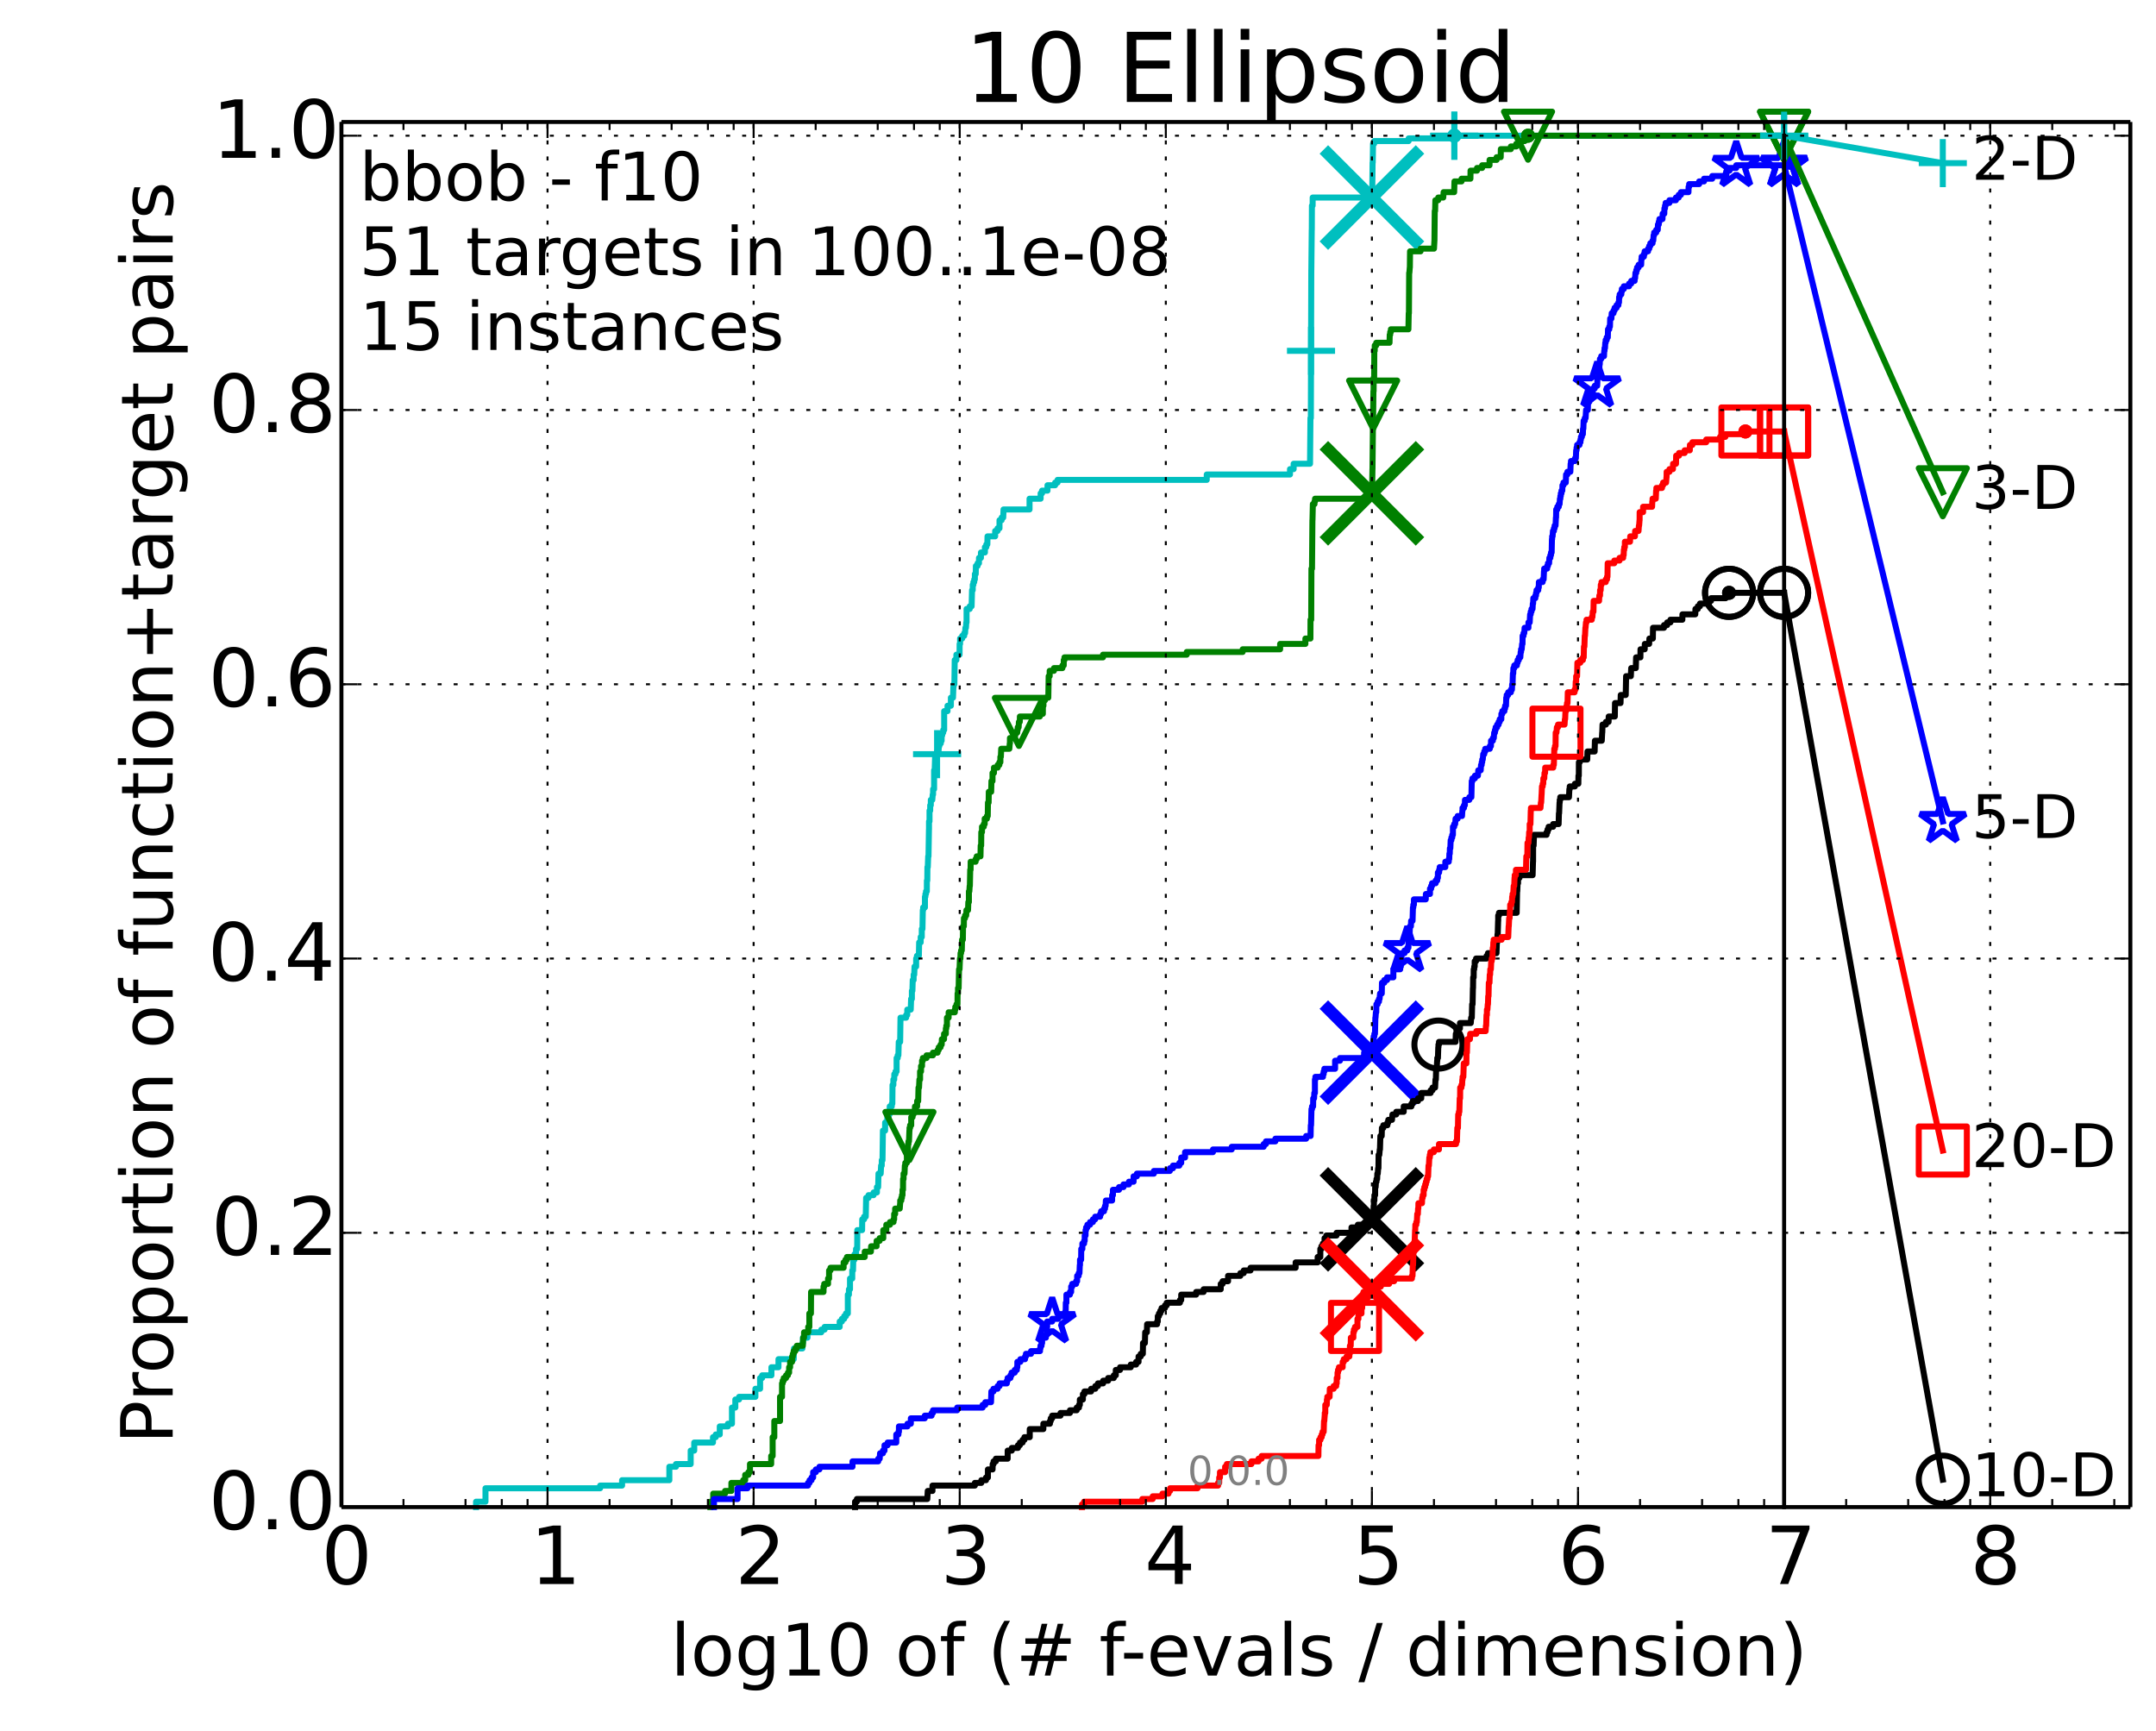 <?xml version="1.0" encoding="utf-8" standalone="no"?>
<!DOCTYPE svg PUBLIC "-//W3C//DTD SVG 1.1//EN"
  "http://www.w3.org/Graphics/SVG/1.1/DTD/svg11.dtd">
<!-- Created with matplotlib (http://matplotlib.org/) -->
<svg height="432pt" version="1.1" viewBox="0 0 538 432" width="538pt" xmlns="http://www.w3.org/2000/svg" xmlns:xlink="http://www.w3.org/1999/xlink">
 <defs>
  <style type="text/css">
*{stroke-linecap:butt;stroke-linejoin:round;}
  </style>
 </defs>
 <g id="figure_1">
  <g id="patch_1">
   <path d="
M0 432.436
L538.8 432.436
L538.8 0
L0 0
z
" style="fill:#ffffff;"/>
  </g>
  <g id="axes_1">
   <g id="patch_2">
    <path d="
M85.2 376.036
L531.6 376.036
L531.6 30.436
L85.2 30.436
z
" style="fill:#ffffff;"/>
   </g>
   <g id="line2d_1">
    <defs>
     <path d="
M0 1.5
C0.398 1.5 0.779 1.342 1.061 1.061
C1.342 0.779 1.5 0.398 1.5 0
C1.5 -0.398 1.342 -0.779 1.061 -1.061
C0.779 -1.342 0.398 -1.5 0 -1.5
C-0.398 -1.5 -0.779 -1.342 -1.061 -1.061
C-1.342 -0.779 -1.5 -0.398 -1.5 0
C-1.5 0.398 -1.342 0.779 -1.061 1.061
C-0.779 1.342 -0.398 1.5 0 1.5
z
" id="m977c291b42" style="stroke:#00bfbf;stroke-width:0.5;"/>
    </defs>
    <g>
     <use style="fill:#00bfbf;stroke:#00bfbf;stroke-width:0.5;" x="362.909" xlink:href="#m977c291b42" y="33.858"/>
     <use style="fill:#00bfbf;stroke:#00bfbf;stroke-width:0.5;" x="362.909" xlink:href="#m977c291b42" y="33.858"/>
    </g>
   </g>
   <g id="line2d_2">
    <path d="
M118.794 376.036
L118.794 374.694
L121.147 374.694
L121.147 371.34
L149.757 371.34
L149.757 370.669
L155.232 370.669
L155.232 369.327
L167.026 369.327
L167.026 365.972
L168.681 365.972
L168.681 365.301
L172.351 365.301
L172.351 361.947
L173.236 361.947
L173.236 359.934
L177.914 359.934
L177.914 358.592
L178.607 358.592
L178.607 357.921
L179.607 357.921
L179.607 355.908
L181.632 355.908
L181.632 355.237
L182.65 355.237
L182.65 351.212
L183.488 351.212
L183.488 349.199
L184.427 349.199
L184.427 348.528
L188.499 348.528
L188.499 346.515
L189.672 346.515
L189.672 343.831
L190.186 343.831
L190.186 343.16
L192.499 343.16
L192.499 341.147
L194.258 341.147
L194.258 339.135
L198.061 339.135
L198.132 336.451
L200.235 336.451
L200.235 335.109
L200.364 335.109
L200.364 333.767
L201.494 333.767
L201.494 332.425
L204.945 332.425
L204.945 331.754
L205.769 331.754
L205.769 331.083
L209.527 331.083
L209.527 329.742
L210.076 329.742
L210.076 329.071
L210.651 329.071
L210.651 328.4
L211.094 328.4
L211.094 327.729
L211.566 327.729
L211.566 323.032
L211.838 323.032
L211.838 321.69
L212.106 321.69
L212.106 319.007
L212.669 319.007
L212.669 316.994
L212.854 316.994
L212.927 314.31
L213.219 314.31
L213.219 312.968
L213.614 312.968
L213.614 311.626
L213.896 311.626
L213.931 306.93
L215.126 306.93
L215.159 304.246
L215.619 304.246
L215.619 303.575
L216.038 303.575
L216.133 298.878
L216.729 298.878
L216.729 298.207
L217.992 298.207
L217.992 297.537
L218.824 297.537
L218.824 296.195
L219.132 296.195
L219.215 292.84
L219.762 292.84
L219.869 290.827
L220.03 290.827
L220.03 289.485
L220.216 289.485
L220.322 282.105
L220.868 282.105
L220.868 280.092
L221.426 280.092
L221.426 278.75
L221.75 278.75
L221.75 278.079
L221.971 278.079
L222.02 276.067
L222.527 276.067
L222.527 275.396
L222.67 275.396
L222.717 270.699
L222.929 270.699
L222.929 269.357
L223.139 269.357
L223.162 268.015
L223.462 268.015
L223.462 267.344
L223.735 267.344
L223.735 263.99
L224.004 263.99
L224.004 263.319
L224.182 263.319
L224.271 259.964
L224.621 259.964
L224.708 253.926
L226.113 253.926
L226.113 253.255
L226.395 253.255
L226.395 251.913
L227.261 251.913
L227.358 249.229
L227.549 249.229
L227.549 247.216
L227.682 247.216
L227.758 244.532
L227.983 244.532
L227.983 243.191
L228.132 243.191
L228.206 241.178
L228.61 241.178
L228.61 239.165
L228.809 239.165
L228.809 238.494
L229.29 238.494
L229.36 235.139
L229.744 235.139
L229.744 233.797
L230.018 233.797
L230.018 231.785
L230.188 231.785
L230.273 227.088
L230.357 227.088
L230.357 226.417
L230.806 226.417
L230.806 223.733
L230.921 223.733
L230.921 223.062
L231.068 223.062
L231.068 222.392
L231.279 222.392
L231.295 219.708
L231.391 219.708
L231.423 216.353
L231.519 216.353
L231.615 213.669
L231.694 213.669
L231.805 206.96
L231.82 206.96
L231.82 204.947
L231.946 204.947
L231.946 202.263
L232.117 202.263
L232.117 200.922
L232.272 200.922
L232.272 199.58
L232.639 199.58
L232.745 198.238
L232.836 198.238
L232.836 196.896
L233.09 196.896
L233.09 192.199
L233.238 192.199
L233.341 188.845
L233.663 188.845
L233.663 188.174
L233.836 188.174
L233.836 187.503
L234.193 187.503
L234.291 186.161
L234.404 186.161
L234.404 185.49
L234.765 185.49
L234.765 184.819
L234.971 184.819
L234.971 183.477
L235.121 183.477
L235.121 182.806
L235.364 182.806
L235.364 182.135
L235.605 182.135
L235.605 177.439
L236.439 177.439
L236.439 176.097
L237.281 176.097
L237.281 174.084
L237.805 174.084
L237.901 171.4
L237.961 171.4
L237.961 170.729
L238.151 170.729
L238.234 164.691
L238.655 164.691
L238.655 163.349
L239.441 163.349
L239.463 160.665
L239.575 160.665
L239.575 159.323
L240.103 159.323
L240.103 158.652
L240.597 158.652
L240.597 157.982
L240.819 157.982
L240.903 156.64
L241.039 156.64
L241.122 155.298
L241.194 155.298
L241.194 151.943
L241.987 151.943
L241.987 151.272
L242.451 151.272
L242.559 147.247
L242.733 147.247
L242.733 145.905
L242.897 145.905
L242.897 145.234
L243.107 145.234
L243.107 144.563
L243.268 144.563
L243.268 143.221
L243.483 143.221
L243.521 141.208
L243.945 141.208
L243.945 140.537
L244.29 140.537
L244.29 139.195
L244.78 139.195
L244.78 137.853
L245.771 137.853
L245.771 136.511
L246.122 136.511
L246.122 135.841
L246.378 135.841
L246.419 133.828
L248.325 133.828
L248.325 132.486
L248.926 132.486
L248.926 131.815
L249.411 131.815
L249.411 129.802
L249.941 129.802
L249.941 129.131
L250.343 129.131
L250.419 127.118
L256.907 127.118
L256.907 124.435
L259.673 124.435
L259.673 123.093
L260.023 123.093
L260.023 122.422
L261.387 122.422
L261.387 121.08
L263.293 121.08
L263.293 120.409
L263.9 120.409
L263.9 119.738
L301.127 119.738
L301.127 118.396
L321.899 118.396
L321.899 117.054
L322.81 117.054
L322.81 115.712
L326.9 115.712
L327.003 104.306
L327.107 104.306
L327.215 67.405
L327.225 67.405
L327.327 57.341
L327.342 57.341
L327.373 51.302
L327.548 51.302
L327.559 49.29
L342.409 49.29
L342.511 40.567
L342.551 40.567
L342.621 35.871
L342.899 35.871
L342.899 35.2
L351.502 35.2
L351.502 34.529
L362.909 34.529
L362.909 33.858
L445.2 33.858
L445.2 33.858" style="fill:none;stroke:#00bfbf;stroke-linecap:square;stroke-width:1.5;"/>
   </g>
   <g id="line2d_3">
    <defs>
     <path d="
M-6 0
L6 0
M0 6
L0 -6" id="m3e4de746de" style="stroke:#00bfbf;stroke-width:1.5;"/>
    </defs>
    <g>
     <use style="fill:none;stroke:#00bfbf;stroke-width:1.5;" x="233.836" xlink:href="#m3e4de746de" y="188.174"/>
     <use style="fill:none;stroke:#00bfbf;stroke-width:1.5;" x="327.145" xlink:href="#m3e4de746de" y="87.533"/>
     <use style="fill:none;stroke:#00bfbf;stroke-width:1.5;" x="362.909" xlink:href="#m3e4de746de" y="33.858"/>
     <use style="fill:none;stroke:#00bfbf;stroke-width:1.5;" x="362.909" xlink:href="#m3e4de746de" y="33.858"/>
     <use style="fill:none;stroke:#00bfbf;stroke-width:1.5;" x="445.2" xlink:href="#m3e4de746de" y="33.858"/>
    </g>
   </g>
   <g id="line2d_4"/>
   <g id="line2d_5">
    <path clip-path="url(#p6ea69091fa)" d="
M342.345 49.29" style="fill:none;stroke:#00bfbf;stroke-linecap:square;"/>
    <defs>
     <path d="
M-12 12
L12 -12
M-12 -12
L12 12" id="m09e435d1d9" style="stroke:#00bfbf;stroke-width:3;"/>
    </defs>
    <g clip-path="url(#p6ea69091fa)">
     <use style="fill:#00bfbf;stroke:#00bfbf;stroke-width:3;" x="342.345" xlink:href="#m09e435d1d9" y="49.29"/>
    </g>
   </g>
   <g id="line2d_6">
    <defs>
     <path d="
M0 1.5
C0.398 1.5 0.779 1.342 1.061 1.061
C1.342 0.779 1.5 0.398 1.5 0
C1.5 -0.398 1.342 -0.779 1.061 -1.061
C0.779 -1.342 0.398 -1.5 0 -1.5
C-0.398 -1.5 -0.779 -1.342 -1.061 -1.061
C-1.342 -0.779 -1.5 -0.398 -1.5 0
C-1.5 0.398 -1.342 0.779 -1.061 1.061
C-0.779 1.342 -0.398 1.5 0 1.5
z
" id="mb0b177905e" style="stroke:#008000;stroke-width:0.5;"/>
    </defs>
    <g>
     <use style="fill:#008000;stroke:#008000;stroke-width:0.5;" x="381.301" xlink:href="#mb0b177905e" y="33.858"/>
     <use style="fill:#008000;stroke:#008000;stroke-width:0.5;" x="381.301" xlink:href="#mb0b177905e" y="33.858"/>
    </g>
   </g>
   <g id="line2d_7">
    <path d="
M177.26 376.036
L177.26 374.694
L177.973 374.694
L177.973 372.682
L180.926 372.682
L180.926 372.011
L182.508 372.011
L182.508 369.998
L185.454 369.998
L185.454 369.327
L185.951 369.327
L185.951 367.985
L186.754 367.985
L186.754 367.314
L187.145 367.314
L187.145 365.301
L192.437 365.301
L192.437 363.288
L192.802 363.288
L192.802 358.592
L193.219 358.592
L193.219 354.566
L194.649 354.566
L194.649 348.528
L195.143 348.528
L195.143 345.173
L195.305 345.173
L195.305 344.502
L195.572 344.502
L195.572 343.831
L196.15 343.831
L196.15 343.16
L196.611 343.16
L196.611 342.489
L196.914 342.489
L196.914 341.147
L197.163 341.147
L197.163 339.806
L197.653 339.806
L197.653 338.464
L197.846 338.464
L197.846 337.793
L198.037 337.793
L198.037 337.122
L198.461 337.122
L198.461 336.451
L198.832 336.451
L198.832 335.78
L200.343 335.78
L200.428 333.767
L200.641 333.767
L200.641 332.425
L201.676 332.425
L201.676 331.083
L201.958 331.083
L201.958 327.729
L202.354 327.729
L202.393 322.361
L205.498 322.361
L205.498 321.019
L205.667 321.019
L205.667 320.348
L206.628 320.348
L206.628 319.007
L206.886 319.007
L206.886 316.994
L207.235 316.994
L207.235 316.323
L210.516 316.323
L210.516 314.981
L210.974 314.981
L210.974 314.31
L211.344 314.31
L211.344 313.639
L215.781 313.639
L215.781 312.297
L217.319 312.297
L217.379 310.955
L218.739 310.955
L218.739 309.613
L219.499 309.613
L219.499 308.942
L220.409 308.942
L220.409 306.93
L221.166 306.93
L221.166 305.588
L222.077 305.588
L222.077 304.917
L222.968 304.917
L222.968 304.246
L223.123 304.246
L223.123 302.904
L223.37 302.904
L223.37 301.562
L224.519 301.562
L224.621 300.22
L224.635 300.22
L224.635 299.549
L224.909 299.549
L224.909 298.878
L225.066 298.878
L225.066 298.207
L225.207 298.207
L225.207 296.866
L225.334 296.866
L225.348 294.182
L225.474 294.182
L225.474 292.84
L225.709 292.84
L225.792 290.827
L225.902 290.827
L225.902 290.156
L226.295 290.156
L226.308 287.472
L226.562 287.472
L226.602 285.46
L226.694 285.46
L226.694 284.789
L226.826 284.789
L226.931 282.105
L226.957 282.105
L226.957 281.434
L227.1 281.434
L227.1 280.763
L227.383 280.763
L227.383 278.75
L227.714 278.75
L227.714 278.079
L227.939 278.079
L227.939 277.408
L228.262 277.408
L228.323 276.067
L228.857 276.067
L228.857 274.725
L229.119 274.725
L229.202 271.37
L229.331 271.37
L229.425 269.357
L229.588 269.357
L229.588 267.344
L229.83 267.344
L229.83 266.002
L230.081 266.002
L230.081 264.661
L230.284 264.661
L230.284 263.99
L231.209 263.99
L231.209 263.319
L232.801 263.319
L232.801 262.648
L233.965 262.648
L233.965 261.977
L234.249 261.977
L234.249 261.306
L234.706 261.306
L234.706 260.635
L234.99 260.635
L235.026 259.293
L235.574 259.293
L235.574 257.951
L236.022 257.951
L236.022 256.609
L236.134 256.609
L236.134 255.938
L236.298 255.938
L236.298 253.926
L236.715 253.926
L236.715 252.584
L238.262 252.584
L238.262 251.913
L238.379 251.913
L238.379 251.242
L238.682 251.242
L238.682 250.571
L238.928 250.571
L238.951 247.887
L239.057 247.887
L239.057 246.545
L239.216 246.545
L239.314 241.849
L239.441 241.849
L239.545 239.165
L239.656 239.165
L239.693 237.823
L239.826 237.823
L239.826 237.152
L240.001 237.152
L240.066 234.468
L240.268 234.468
L240.312 231.114
L240.512 231.114
L240.533 229.101
L240.808 229.101
L240.808 228.43
L241.101 228.43
L241.163 227.088
L241.56 227.088
L241.635 225.075
L241.776 225.075
L241.776 222.392
L241.89 222.392
L241.97 221.05
L242.017 221.05
L242.103 217.024
L242.196 217.024
L242.215 215.011
L243.452 215.011
L243.452 214.34
L243.725 214.34
L243.725 213.669
L244.665 213.669
L244.718 210.986
L244.836 210.986
L244.871 207.631
L245.04 207.631
L245.04 206.289
L245.488 206.289
L245.488 205.618
L245.715 205.618
L245.715 204.276
L246.271 204.276
L246.271 203.605
L246.479 203.605
L246.533 200.251
L246.701 200.251
L246.739 197.567
L247.333 197.567
L247.401 194.883
L247.666 194.883
L247.666 192.87
L248.03 192.87
L248.03 191.528
L248.96 191.528
L248.96 190.857
L249.38 190.857
L249.38 190.187
L249.632 190.187
L249.632 188.845
L249.749 188.845
L249.839 186.832
L251.865 186.832
L251.972 185.49
L252.015 185.49
L252.015 184.148
L253.198 184.148
L253.198 183.477
L253.362 183.477
L253.362 182.806
L253.841 182.806
L253.841 182.135
L253.958 182.135
L253.958 181.464
L254.187 181.464
L254.26 180.122
L254.478 180.122
L254.497 178.781
L259.479 178.781
L259.479 178.11
L260.226 178.11
L260.241 176.097
L260.379 176.097
L260.379 174.755
L260.75 174.755
L260.75 174.084
L261.59 174.084
L261.678 168.717
L261.931 168.717
L261.931 167.375
L263 167.375
L263 166.704
L265.106 166.704
L265.106 166.033
L265.446 166.033
L265.446 164.691
L265.62 164.691
L265.62 164.02
L275.237 164.02
L275.237 163.349
L296.134 163.349
L296.134 162.678
L310.091 162.678
L310.091 162.007
L319.436 162.007
L319.436 160.665
L325.743 160.665
L325.743 159.323
L326.997 159.323
L327.022 154.627
L327.193 154.627
L327.25 141.879
L327.395 141.879
L327.495 129.802
L327.512 129.802
L327.605 125.776
L328.014 125.776
L328.014 125.106
L328.151 125.106
L328.151 124.435
L341.675 124.435
L341.675 123.093
L342.374 123.093
L342.475 117.054
L342.487 117.054
L342.597 106.319
L342.625 106.319
L342.717 97.597
L342.764 97.597
L342.787 94.242
L342.903 94.242
L342.94 87.533
L343.043 87.533
L343.049 86.191
L343.425 86.191
L343.425 85.52
L346.738 85.52
L346.79 83.507
L346.906 83.507
L346.906 82.837
L347.076 82.837
L347.076 82.165
L351.449 82.165
L351.53 78.14
L351.58 78.14
L351.639 68.076
L351.691 68.076
L351.793 66.734
L351.812 66.734
L351.857 62.708
L354.481 62.708
L354.481 62.037
L357.833 62.037
L357.941 60.025
L357.948 60.025
L358.022 52.644
L358.109 52.644
L358.175 49.961
L358.888 49.961
L358.888 49.29
L360.143 49.29
L360.232 47.948
L362.864 47.948
L362.942 45.264
L364.711 45.264
L364.711 44.593
L366.924 44.593
L366.955 42.58
L368.565 42.58
L368.565 41.909
L369.843 41.909
L369.843 41.238
L371.696 41.238
L371.7 39.897
L373.458 39.897
L373.458 39.225
L374.482 39.225
L374.51 37.213
L377.015 37.213
L377.015 36.542
L378.361 36.542
L378.361 35.871
L379.244 35.871
L379.244 35.2
L380.48 35.2
L380.48 34.529
L381.301 34.529
L381.301 33.858
L445.2 33.858
L445.2 33.858" style="fill:none;stroke:#008000;stroke-linecap:square;stroke-width:1.5;"/>
   </g>
   <g id="line2d_8">
    <defs>
     <path d="
M-7.34788e-16 6
L6 -6
L-6 -6
z
" id="m397e16cd68" style="stroke:#008000;stroke-linejoin:miter;stroke-width:1.5;"/>
    </defs>
    <g>
     <use style="fill:none;stroke:#008000;stroke-linejoin:miter;stroke-width:1.5;" x="226.931" xlink:href="#m397e16cd68" y="283.447"/>
     <use style="fill:none;stroke:#008000;stroke-linejoin:miter;stroke-width:1.5;" x="254.26" xlink:href="#m397e16cd68" y="180.122"/>
     <use style="fill:none;stroke:#008000;stroke-linejoin:miter;stroke-width:1.5;" x="342.645" xlink:href="#m397e16cd68" y="100.952"/>
     <use style="fill:none;stroke:#008000;stroke-linejoin:miter;stroke-width:1.5;" x="381.301" xlink:href="#m397e16cd68" y="33.858"/>
     <use style="fill:none;stroke:#008000;stroke-linejoin:miter;stroke-width:1.5;" x="445.2" xlink:href="#m397e16cd68" y="33.858"/>
    </g>
   </g>
   <g id="line2d_9"/>
   <g id="line2d_10">
    <path clip-path="url(#p6ea69091fa)" d="
M342.344 123.093" style="fill:none;stroke:#008000;stroke-linecap:square;"/>
    <defs>
     <path d="
M-12 12
L12 -12
M-12 -12
L12 12" id="m8c089fa6cd" style="stroke:#008000;stroke-width:3;"/>
    </defs>
    <g clip-path="url(#p6ea69091fa)">
     <use style="fill:#008000;stroke:#008000;stroke-width:3;" x="342.344" xlink:href="#m8c089fa6cd" y="123.093"/>
    </g>
   </g>
   <g id="line2d_11">
    <defs>
     <path d="
M0 1.5
C0.398 1.5 0.779 1.342 1.061 1.061
C1.342 0.779 1.5 0.398 1.5 0
C1.5 -0.398 1.342 -0.779 1.061 -1.061
C0.779 -1.342 0.398 -1.5 0 -1.5
C-0.398 -1.5 -0.779 -1.342 -1.061 -1.061
C-1.342 -0.779 -1.5 -0.398 -1.5 0
C-1.5 0.398 -1.342 0.779 -1.061 1.061
C-0.779 1.342 -0.398 1.5 0 1.5
z
" id="m76a7ce5b4a" style="stroke:#0000ff;stroke-width:0.5;"/>
    </defs>
    <g>
     <use style="fill:#0000ff;stroke:#0000ff;stroke-width:0.5;" x="446.618" xlink:href="#m76a7ce5b4a" y="40.567"/>
     <use style="fill:#0000ff;stroke:#0000ff;stroke-width:0.5;" x="446.618" xlink:href="#m76a7ce5b4a" y="40.567"/>
    </g>
   </g>
   <g id="line2d_12">
    <path d="
M178.159 376.036
L178.159 374.023
L184.056 374.023
L184.056 371.34
L186.532 371.34
L186.532 370.669
L201.628 370.669
L201.628 369.998
L202.014 369.998
L202.014 369.327
L202.51 369.327
L202.51 368.656
L202.904 368.656
L202.904 367.314
L203.583 367.314
L203.583 366.643
L204.479 366.643
L204.479 365.972
L212.728 365.972
L212.728 364.63
L219.154 364.63
L219.154 363.959
L219.517 363.959
L219.604 362.617
L220.322 362.617
L220.322 361.947
L220.718 361.947
L220.718 360.605
L221.492 360.605
L221.492 359.934
L223.653 359.934
L223.653 357.921
L224.191 357.921
L224.191 357.25
L224.315 357.25
L224.315 355.908
L226.447 355.908
L226.447 355.237
L227.288 355.237
L227.288 353.895
L230.767 353.895
L230.767 353.224
L232.469 353.224
L232.469 352.553
L232.809 352.553
L232.809 351.882
L238.847 351.882
L238.847 351.212
L245.194 351.212
L245.194 350.541
L245.869 350.541
L245.869 349.87
L247.296 349.87
L247.381 347.186
L247.904 347.186
L247.904 346.515
L248.937 346.515
L248.937 345.844
L249.424 345.844
L249.424 345.173
L251.248 345.173
L251.248 344.502
L251.434 344.502
L251.434 343.831
L252.14 343.831
L252.14 343.16
L252.422 343.16
L252.422 342.489
L253.207 342.489
L253.207 341.818
L253.742 341.818
L253.742 341.147
L253.862 341.147
L253.862 339.806
L254.618 339.806
L254.618 339.135
L255.785 339.135
L255.785 338.464
L256.004 338.464
L256.004 337.793
L257.282 337.793
L257.282 337.122
L259.52 337.122
L259.52 336.451
L259.633 336.451
L259.633 335.78
L259.905 335.78
L259.905 335.109
L260.046 335.109
L260.046 333.767
L260.988 333.767
L260.988 333.096
L261.172 333.096
L261.222 331.083
L261.308 331.083
L261.308 329.742
L262.549 329.742
L262.549 329.071
L264.061 329.071
L264.061 328.4
L265.786 328.4
L265.87 327.058
L265.928 327.058
L265.958 325.045
L266.109 325.045
L266.109 323.032
L266.984 323.032
L266.984 322.361
L267.291 322.361
L267.291 321.019
L267.561 321.019
L267.561 320.348
L268.521 320.348
L268.521 319.677
L268.787 319.677
L268.787 318.336
L269.168 318.336
L269.168 317.665
L269.364 317.665
L269.45 315.652
L269.499 315.652
L269.499 314.31
L269.782 314.31
L269.811 311.626
L270.09 311.626
L270.09 310.284
L270.519 310.284
L270.519 309.613
L270.674 309.613
L270.674 308.272
L270.887 308.272
L270.887 306.93
L271.019 306.93
L271.019 306.259
L271.342 306.259
L271.342 305.588
L272.004 305.588
L272.004 304.917
L272.723 304.917
L272.723 304.246
L273.282 304.246
L273.282 303.575
L274.524 303.575
L274.524 302.904
L274.757 302.904
L274.757 302.233
L275.49 302.233
L275.49 301.562
L275.745 301.562
L275.745 300.891
L275.894 300.891
L275.95 299.549
L277.515 299.549
L277.515 298.207
L277.718 298.207
L277.718 296.866
L279.241 296.866
L279.241 296.195
L280.354 296.195
L280.354 295.524
L281.711 295.524
L281.711 294.853
L282.871 294.853
L282.871 293.511
L283.685 293.511
L283.685 292.84
L287.938 292.84
L287.938 292.169
L291.923 292.169
L291.923 291.498
L292.7 291.498
L292.7 290.827
L294.29 290.827
L294.29 290.156
L294.759 290.156
L294.759 288.814
L295.712 288.814
L295.712 287.472
L302.682 287.472
L302.682 286.802
L307.359 286.802
L307.359 286.131
L315.339 286.131
L315.339 285.46
L315.896 285.46
L315.896 284.789
L318.25 284.789
L318.25 284.118
L325.935 284.118
L325.935 283.447
L327.044 283.447
L327.093 280.763
L327.16 280.763
L327.262 276.737
L327.398 276.737
L327.398 276.067
L327.665 276.067
L327.694 274.054
L327.903 274.054
L327.968 272.712
L328.118 272.712
L328.121 269.357
L328.234 269.357
L328.234 268.686
L330.13 268.686
L330.13 268.015
L330.299 268.015
L330.299 267.344
L330.473 267.344
L330.473 266.673
L333.152 266.673
L333.152 264.661
L334.369 264.661
L334.369 263.99
L340.393 263.99
L340.393 262.648
L342.39 262.648
L342.422 260.635
L342.639 260.635
L342.69 259.293
L342.779 259.293
L342.779 258.622
L342.949 258.622
L342.949 257.951
L343.106 257.951
L343.202 253.926
L343.242 253.926
L343.336 252.584
L343.422 252.584
L343.464 250.571
L343.776 250.571
L343.776 249.9
L344.108 249.9
L344.108 249.229
L344.261 249.229
L344.372 247.887
L344.801 247.887
L344.851 245.203
L345.432 245.203
L345.432 244.532
L346.122 244.532
L346.122 243.862
L347.693 243.862
L347.693 241.849
L349.402 241.849
L349.402 241.178
L349.563 241.178
L349.575 239.165
L349.705 239.165
L349.765 237.823
L350.493 237.823
L350.493 237.152
L351.178 237.152
L351.178 236.481
L351.457 236.481
L351.507 233.797
L351.58 233.797
L351.58 233.127
L351.751 233.127
L351.827 231.114
L352.076 231.114
L352.123 229.772
L352.48 229.772
L352.578 226.417
L352.672 226.417
L352.672 225.746
L352.826 225.746
L352.826 224.404
L355.78 224.404
L355.806 223.062
L356.831 223.062
L356.831 221.721
L357.124 221.721
L357.124 221.05
L357.347 221.05
L357.347 220.379
L358.249 220.379
L358.249 219.708
L358.641 219.708
L358.641 219.037
L358.805 219.037
L358.805 217.695
L359.114 217.695
L359.114 217.024
L359.254 217.024
L359.254 216.353
L360.66 216.353
L360.66 215.011
L361.52 215.011
L361.52 214.34
L361.635 214.34
L361.677 212.998
L361.769 212.998
L361.801 211.657
L361.913 211.657
L361.995 209.644
L362.175 209.644
L362.175 208.973
L362.386 208.973
L362.386 208.302
L362.556 208.302
L362.56 206.289
L362.874 206.289
L362.874 205.618
L363.113 205.618
L363.218 204.276
L363.738 204.276
L363.738 203.605
L364.824 203.605
L364.909 202.263
L364.944 202.263
L364.944 201.592
L365.312 201.592
L365.312 200.922
L365.537 200.922
L365.564 199.58
L366.644 199.58
L366.644 198.909
L367.161 198.909
L367.257 194.883
L367.428 194.883
L367.428 194.212
L368.047 194.212
L368.047 193.541
L368.792 193.541
L368.882 192.199
L369.491 192.199
L369.575 190.857
L369.735 190.857
L369.735 190.187
L369.866 190.187
L369.866 189.516
L370.004 189.516
L370.112 188.174
L370.367 188.174
L370.367 187.503
L370.617 187.503
L370.617 186.832
L371.765 186.832
L371.765 186.161
L372.047 186.161
L372.062 184.819
L372.528 184.819
L372.528 184.148
L372.76 184.148
L372.849 182.806
L373.043 182.806
L373.043 182.135
L373.214 182.135
L373.214 181.464
L373.591 181.464
L373.591 180.793
L373.96 180.793
L373.96 180.122
L374.233 180.122
L374.233 179.452
L374.635 179.452
L374.65 178.11
L374.882 178.11
L374.882 177.439
L375.405 177.439
L375.405 176.768
L375.583 176.768
L375.583 176.097
L375.798 176.097
L375.862 174.084
L375.973 174.084
L375.973 173.413
L376.343 173.413
L376.343 172.742
L377.019 172.742
L377.019 172.071
L377.282 172.071
L377.342 170.729
L377.435 170.729
L377.523 168.046
L377.611 168.046
L377.649 166.704
L377.869 166.704
L377.869 166.033
L378.516 166.033
L378.516 165.362
L378.711 165.362
L378.711 164.691
L379.003 164.691
L379.003 164.02
L379.372 164.02
L379.467 162.678
L379.558 162.678
L379.558 162.007
L379.719 162.007
L379.825 160.665
L379.92 160.665
L379.946 158.652
L380.178 158.652
L380.178 157.982
L380.36 157.982
L380.447 156.64
L381.397 156.64
L381.4 155.298
L381.714 155.298
L381.823 153.285
L381.973 153.285
L381.973 152.614
L382.165 152.614
L382.165 151.943
L382.424 151.943
L382.492 150.601
L382.566 150.601
L382.625 149.259
L383.119 149.259
L383.119 148.588
L383.299 148.588
L383.299 147.917
L383.425 147.917
L383.425 147.247
L383.853 147.247
L383.853 146.576
L383.984 146.576
L384.003 145.234
L384.941 145.234
L384.941 144.563
L385.191 144.563
L385.28 142.55
L385.324 142.55
L385.324 141.879
L386.067 141.879
L386.067 141.208
L386.267 141.208
L386.267 140.537
L386.554 140.537
L386.626 139.195
L386.869 139.195
L386.869 138.524
L387.032 138.524
L387.032 137.853
L387.194 137.853
L387.266 134.499
L387.315 134.499
L387.315 133.828
L387.433 133.828
L387.515 132.486
L387.753 132.486
L387.753 131.815
L387.932 131.815
L387.932 131.144
L388.167 131.144
L388.255 129.131
L388.296 129.131
L388.328 127.118
L388.606 127.118
L388.606 126.447
L388.971 126.447
L388.971 125.776
L389.176 125.776
L389.258 124.435
L389.367 124.435
L389.367 123.764
L389.478 123.764
L389.478 123.093
L389.649 123.093
L389.649 122.422
L389.853 122.422
L389.884 121.08
L390.142 121.08
L390.142 120.409
L390.718 120.409
L390.794 118.396
L391.125 118.396
L391.125 117.725
L391.857 117.725
L391.93 115.712
L392.011 115.712
L392.011 115.041
L393.002 115.041
L393.002 114.371
L393.233 114.371
L393.311 112.358
L393.414 112.358
L393.414 111.687
L393.548 111.687
L393.548 111.016
L394.144 111.016
L394.144 110.345
L394.383 110.345
L394.383 109.674
L394.499 109.674
L394.499 109.003
L394.735 109.003
L394.735 108.332
L394.985 108.332
L395.019 106.99
L395.103 106.99
L395.174 104.977
L395.46 104.977
L395.46 104.306
L395.668 104.306
L395.777 102.294
L396.22 102.294
L396.281 100.281
L396.596 100.281
L396.596 99.61
L397.09 99.61
L397.09 98.939
L397.202 98.939
L397.202 98.268
L397.458 98.268
L397.472 96.926
L397.95 96.926
L397.95 96.255
L398.561 96.255
L398.631 94.242
L398.881 94.242
L398.881 93.572
L399.039 93.572
L399.127 90.888
L399.202 90.888
L399.246 89.546
L399.563 89.546
L399.563 88.875
L400.255 88.875
L400.308 87.533
L400.389 87.533
L400.389 86.862
L400.501 86.862
L400.571 85.52
L400.669 85.52
L400.669 84.849
L400.931 84.849
L400.931 84.178
L401.208 84.178
L401.258 82.165
L401.565 82.165
L401.565 81.495
L401.739 81.495
L401.797 79.482
L402.104 79.482
L402.184 78.14
L402.634 78.14
L402.634 77.469
L402.902 77.469
L402.902 76.798
L403.404 76.798
L403.404 76.127
L403.851 76.127
L403.851 75.456
L404 75.456
L404.031 74.114
L404.166 74.114
L404.166 73.443
L404.582 73.443
L404.582 72.772
L404.708 72.772
L404.708 72.102
L405.202 72.102
L405.202 71.43
L406.507 71.43
L406.507 70.76
L407.049 70.76
L407.049 70.089
L407.898 70.089
L407.898 69.418
L408.022 69.418
L408.098 68.076
L408.309 68.076
L408.309 67.405
L408.503 67.405
L408.503 66.734
L408.894 66.734
L408.894 66.063
L409.528 66.063
L409.574 64.721
L409.646 64.721
L409.646 64.05
L410.21 64.05
L410.21 63.379
L410.398 63.379
L410.398 62.708
L411.249 62.708
L411.249 62.037
L411.547 62.037
L411.547 61.367
L411.814 61.367
L411.814 60.696
L412.373 60.696
L412.373 60.025
L412.547 60.025
L412.635 58.683
L412.772 58.683
L412.772 58.012
L413.292 58.012
L413.292 57.341
L413.674 57.341
L413.722 55.999
L413.93 55.999
L413.93 55.328
L414.082 55.328
L414.082 54.657
L414.855 54.657
L414.891 53.315
L415.298 53.315
L415.331 51.973
L415.48 51.973
L415.48 51.302
L415.634 51.302
L415.634 50.632
L416.581 50.632
L416.581 49.961
L418.2 49.961
L418.2 49.29
L418.895 49.29
L418.895 48.619
L419.451 48.619
L419.451 47.948
L421.334 47.948
L421.368 46.606
L421.505 46.606
L421.505 45.935
L424.001 45.935
L424.001 45.264
L425.214 45.264
L425.214 44.593
L427.266 44.593
L427.266 43.922
L430.776 43.922
L430.872 42.58
L431.587 42.58
L431.587 41.909
L433.255 41.909
L433.255 41.238
L445.2 41.238
L445.2 41.238" style="fill:none;stroke:#0000ff;stroke-linecap:square;stroke-width:1.5;"/>
   </g>
   <g id="line2d_13">
    <defs>
     <path d="
M3.67394e-16 -6
L-1.347 -1.854
L-5.706 -1.854
L-2.18 0.708
L-3.527 4.854
L-4.20996e-16 2.292
L3.527 4.854
L2.18 0.708
L5.706 -1.854
L1.347 -1.854
z
" id="m0933169453" style="stroke:#0000ff;stroke-linejoin:bevel;stroke-width:1.5;"/>
    </defs>
    <g>
     <use style="fill:none;stroke:#0000ff;stroke-linejoin:bevel;stroke-width:1.5;" x="262.549" xlink:href="#m0933169453" y="329.742"/>
     <use style="fill:none;stroke:#0000ff;stroke-linejoin:bevel;stroke-width:1.5;" x="351.178" xlink:href="#m0933169453" y="237.152"/>
     <use style="fill:none;stroke:#0000ff;stroke-linejoin:bevel;stroke-width:1.5;" x="398.561" xlink:href="#m0933169453" y="96.255"/>
     <use style="fill:none;stroke:#0000ff;stroke-linejoin:bevel;stroke-width:1.5;" x="433.255" xlink:href="#m0933169453" y="41.238"/>
     <use style="fill:none;stroke:#0000ff;stroke-linejoin:bevel;stroke-width:1.5;" x="445.2" xlink:href="#m0933169453" y="41.238"/>
    </g>
   </g>
   <g id="line2d_14"/>
   <g id="line2d_15">
    <path clip-path="url(#p6ea69091fa)" d="
M342.344 262.648" style="fill:none;stroke:#0000ff;stroke-linecap:square;"/>
    <defs>
     <path d="
M-12 12
L12 -12
M-12 -12
L12 12" id="ma4a355cd2c" style="stroke:#0000ff;stroke-width:3;"/>
    </defs>
    <g clip-path="url(#p6ea69091fa)">
     <use style="fill:#0000ff;stroke:#0000ff;stroke-width:3;" x="342.344" xlink:href="#ma4a355cd2c" y="262.648"/>
    </g>
   </g>
   <g id="line2d_16">
    <defs>
     <path d="
M0 1.5
C0.398 1.5 0.779 1.342 1.061 1.061
C1.342 0.779 1.5 0.398 1.5 0
C1.5 -0.398 1.342 -0.779 1.061 -1.061
C0.779 -1.342 0.398 -1.5 0 -1.5
C-0.398 -1.5 -0.779 -1.342 -1.061 -1.061
C-1.342 -0.779 -1.5 -0.398 -1.5 0
C-1.5 0.398 -1.342 0.779 -1.061 1.061
C-0.779 1.342 -0.398 1.5 0 1.5
z
" id="m66763a63fb" style="stroke:#000000;stroke-width:0.5;"/>
    </defs>
    <g>
     <use style="stroke:#000000;stroke-width:0.5;" x="431.468" xlink:href="#m66763a63fb" y="147.917"/>
     <use style="stroke:#000000;stroke-width:0.5;" x="431.468" xlink:href="#m66763a63fb" y="147.917"/>
    </g>
   </g>
   <g id="line2d_17">
    <path d="
M213.363 376.036
L213.363 374.694
L213.819 374.694
L213.819 374.023
L231.398 374.023
L231.507 372.011
L232.685 372.011
L232.685 370.669
L243.266 370.669
L243.266 369.998
L244.88 369.998
L244.88 369.327
L246.046 369.327
L246.046 368.656
L246.52 368.656
L246.52 366.643
L247.68 366.643
L247.709 365.301
L247.932 365.301
L247.932 364.63
L248.502 364.63
L248.502 363.959
L251.45 363.959
L251.45 361.947
L252.481 361.947
L252.481 361.276
L254.014 361.276
L254.014 360.605
L254.503 360.605
L254.503 359.934
L255.178 359.934
L255.178 359.263
L255.632 359.263
L255.632 358.592
L256.96 358.592
L256.96 356.579
L260.353 356.579
L260.353 355.237
L261.999 355.237
L261.999 354.566
L262.2 354.566
L262.2 353.895
L262.549 353.895
L262.549 353.224
L264.634 353.224
L264.634 352.553
L266.991 352.553
L266.991 351.882
L268.678 351.882
L268.678 351.212
L269.247 351.212
L269.247 350.541
L269.46 350.541
L269.46 349.199
L270.218 349.199
L270.218 347.857
L270.599 347.857
L270.599 347.186
L272.274 347.186
L272.274 346.515
L273.318 346.515
L273.318 345.844
L273.971 345.844
L273.971 345.173
L275.272 345.173
L275.272 344.502
L276.523 344.502
L276.523 343.831
L277.931 343.831
L277.931 343.16
L278.433 343.16
L278.433 341.818
L279.491 341.818
L279.491 341.147
L282.165 341.147
L282.165 340.477
L283.503 340.477
L283.503 339.806
L284.112 339.806
L284.112 338.464
L284.653 338.464
L284.653 337.793
L285.179 337.793
L285.223 335.109
L285.689 335.109
L285.766 332.425
L286.182 332.425
L286.247 330.412
L288.742 330.412
L288.742 329.742
L288.911 329.742
L288.911 328.4
L289.204 328.4
L289.204 327.729
L289.543 327.729
L289.543 327.058
L289.844 327.058
L289.844 326.387
L290.686 326.387
L290.686 325.716
L291.133 325.716
L291.133 325.045
L294.437 325.045
L294.437 324.374
L294.755 324.374
L294.755 323.032
L298.481 323.032
L298.481 322.361
L300.346 322.361
L300.346 321.69
L304.619 321.69
L304.619 320.348
L305.085 320.348
L305.085 319.677
L306.446 319.677
L306.446 318.336
L309.511 318.336
L309.511 317.665
L310.355 317.665
L310.355 316.994
L312.049 316.994
L312.049 316.323
L323.309 316.323
L323.309 314.981
L328.801 314.981
L328.801 313.639
L329.469 313.639
L329.469 311.626
L329.74 311.626
L329.74 310.955
L330.103 310.955
L330.103 310.284
L330.519 310.284
L330.519 308.942
L330.968 308.942
L330.968 308.272
L333.524 308.272
L333.524 307.601
L337.246 307.601
L337.246 306.259
L338.827 306.259
L338.827 305.588
L341.651 305.588
L341.651 304.917
L342.29 304.917
L342.29 304.246
L342.553 304.246
L342.553 303.575
L342.699 303.575
L342.777 300.891
L342.841 300.891
L342.848 299.549
L342.962 299.549
L342.962 298.207
L343.142 298.207
L343.154 296.195
L343.269 296.195
L343.352 294.853
L343.486 294.853
L343.486 294.182
L343.644 294.182
L343.693 292.84
L343.804 292.84
L343.899 291.498
L343.97 291.498
L344.011 288.143
L344.19 288.143
L344.297 286.802
L344.351 286.802
L344.452 283.447
L344.784 283.447
L344.834 281.434
L345.185 281.434
L345.185 280.763
L346.202 280.763
L346.202 280.092
L346.424 280.092
L346.424 279.421
L347.352 279.421
L347.463 278.079
L348.412 278.079
L348.412 277.408
L350.277 277.408
L350.277 276.067
L352.193 276.067
L352.193 275.396
L352.533 275.396
L352.533 274.725
L353.848 274.725
L353.848 274.054
L354.652 274.054
L354.652 272.712
L356.996 272.712
L356.996 272.041
L357.46 272.041
L357.46 271.37
L358.107 271.37
L358.204 269.357
L358.3 269.357
L358.372 266.673
L358.51 266.673
L358.62 264.661
L358.653 264.661
L358.653 263.99
L358.816 263.99
L358.904 261.306
L358.945 261.306
L358.945 260.635
L359.078 260.635
L359.078 259.964
L363.21 259.964
L363.282 257.951
L363.437 257.951
L363.452 256.609
L364.31 256.609
L364.31 255.267
L367.011 255.267
L367.109 253.926
L367.269 253.926
L367.355 250.571
L367.463 250.571
L367.546 246.545
L367.575 246.545
L367.606 243.862
L367.736 243.862
L367.748 241.849
L367.869 241.849
L367.869 241.178
L367.989 241.178
L367.989 239.836
L368.326 239.836
L368.326 239.165
L370.959 239.165
L370.959 238.494
L371.295 238.494
L371.295 237.823
L373.428 237.823
L373.53 235.139
L373.616 235.139
L373.681 233.127
L373.735 233.127
L373.832 229.772
L373.853 229.772
L373.853 228.43
L374.052 228.43
L374.052 227.759
L378.467 227.759
L378.567 222.392
L378.612 222.392
L378.695 220.379
L378.81 220.379
L378.811 219.037
L379.168 219.037
L379.168 218.366
L382.444 218.366
L382.536 215.011
L382.557 215.011
L382.57 210.986
L382.698 210.986
L382.788 208.302
L385.931 208.302
L385.931 207.631
L386.171 207.631
L386.171 206.96
L386.436 206.96
L386.436 206.289
L387.558 206.289
L387.558 205.618
L388.934 205.618
L389.008 202.934
L389.056 202.934
L389.164 200.251
L389.21 200.251
L389.21 199.58
L389.341 199.58
L389.341 198.909
L391.517 198.909
L391.614 196.896
L391.707 196.896
L391.707 196.225
L392.989 196.225
L392.989 195.554
L393.854 195.554
L393.883 193.541
L393.974 193.541
L393.992 190.187
L394.215 190.187
L394.215 189.516
L396.075 189.516
L396.137 187.503
L397.919 187.503
L397.988 184.819
L399.7 184.819
L399.801 182.806
L399.823 182.806
L399.892 180.793
L400.731 180.793
L400.731 180.122
L401.402 180.122
L401.431 178.781
L402.956 178.781
L403.004 175.426
L404.38 175.426
L404.434 173.413
L405.676 173.413
L405.77 168.717
L406.954 168.717
L407.045 166.704
L408.193 166.704
L408.267 164.02
L409.34 164.02
L409.364 162.007
L410.412 162.007
L410.439 160.665
L411.52 160.665
L411.585 159.323
L412.445 159.323
L412.49 156.64
L415.23 156.64
L415.23 155.969
L416.016 155.969
L416.016 155.298
L416.832 155.298
L416.832 154.627
L419.811 154.627
L419.829 153.285
L423.037 153.285
L423.075 151.943
L423.669 151.943
L423.669 151.272
L424.198 151.272
L424.198 150.601
L426.421 150.601
L426.421 149.93
L426.965 149.93
L426.965 149.259
L430.632 149.259
L430.632 148.588
L431.468 148.588
L431.468 147.917
L445.2 147.917
L445.2 147.917" style="fill:none;stroke:#000000;stroke-linecap:square;stroke-width:1.5;"/>
   </g>
   <g id="line2d_18">
    <defs>
     <path d="
M0 6
C1.591 6 3.117 5.368 4.243 4.243
C5.368 3.117 6 1.591 6 0
C6 -1.591 5.368 -3.117 4.243 -4.243
C3.117 -5.368 1.591 -6 0 -6
C-1.591 -6 -3.117 -5.368 -4.243 -4.243
C-5.368 -3.117 -6 -1.591 -6 0
C-6 1.591 -5.368 3.117 -4.243 4.243
C-3.117 5.368 -1.591 6 0 6
z
" id="ma42492ef9b" style="stroke:#000000;stroke-width:1.5;"/>
    </defs>
    <g>
     <use style="fill:none;stroke:#000000;stroke-width:1.5;" x="358.945" xlink:href="#ma42492ef9b" y="260.635"/>
     <use style="fill:none;stroke:#000000;stroke-width:1.5;" x="431.468" xlink:href="#ma42492ef9b" y="147.917"/>
     <use style="fill:none;stroke:#000000;stroke-width:1.5;" x="431.468" xlink:href="#ma42492ef9b" y="147.917"/>
     <use style="fill:none;stroke:#000000;stroke-width:1.5;" x="445.2" xlink:href="#ma42492ef9b" y="147.917"/>
    </g>
   </g>
   <g id="line2d_19"/>
   <g id="line2d_20">
    <path clip-path="url(#p6ea69091fa)" d="
M342.343 304.246" style="fill:none;stroke:#000000;stroke-linecap:square;"/>
    <defs>
     <path d="
M-12 12
L12 -12
M-12 -12
L12 12" id="m47417b404f" style="stroke:#000000;stroke-width:3;"/>
    </defs>
    <g clip-path="url(#p6ea69091fa)">
     <use style="stroke:#000000;stroke-width:3;" x="342.343" xlink:href="#m47417b404f" y="304.246"/>
    </g>
   </g>
   <g id="line2d_21">
    <defs>
     <path d="
M0 1.5
C0.398 1.5 0.779 1.342 1.061 1.061
C1.342 0.779 1.5 0.398 1.5 0
C1.5 -0.398 1.342 -0.779 1.061 -1.061
C0.779 -1.342 0.398 -1.5 0 -1.5
C-0.398 -1.5 -0.779 -1.342 -1.061 -1.061
C-1.342 -0.779 -1.5 -0.398 -1.5 0
C-1.5 0.398 -1.342 0.779 -1.061 1.061
C-0.779 1.342 -0.398 1.5 0 1.5
z
" id="ma07bdd5909" style="stroke:#ff0000;stroke-width:0.5;"/>
    </defs>
    <g>
     <use style="fill:#ff0000;stroke:#ff0000;stroke-width:0.5;" x="435.546" xlink:href="#ma07bdd5909" y="107.661"/>
     <use style="fill:#ff0000;stroke:#ff0000;stroke-width:0.5;" x="435.546" xlink:href="#ma07bdd5909" y="107.661"/>
    </g>
   </g>
   <g id="line2d_22">
    <path d="
M269.991 376.036
L269.991 375.365
L270.505 375.365
L270.505 374.694
L285.039 374.694
L285.039 374.023
L287.638 374.023
L287.638 373.352
L290.063 373.352
L290.063 372.682
L291.582 372.682
L291.582 372.011
L291.976 372.011
L291.976 371.34
L298.837 371.34
L298.837 370.669
L303.957 370.669
L303.957 369.998
L304.238 369.998
L304.238 368.656
L304.422 368.656
L304.422 367.314
L305.708 367.314
L305.708 365.972
L306.14 365.972
L306.14 365.301
L312.275 365.301
L312.275 364.63
L314.049 364.63
L314.049 363.959
L314.82 363.959
L314.82 363.288
L328.987 363.288
L329.025 360.605
L329.163 360.605
L329.163 359.263
L329.509 359.263
L329.509 358.592
L329.812 358.592
L329.812 357.921
L330.024 357.921
L330.024 357.25
L330.306 357.25
L330.392 354.566
L330.461 354.566
L330.556 353.224
L330.575 353.224
L330.575 352.553
L330.707 352.553
L330.707 350.541
L331.081 350.541
L331.114 349.199
L331.208 349.199
L331.208 348.528
L331.784 348.528
L331.834 346.515
L332.792 346.515
L332.792 345.844
L333.428 345.844
L333.428 345.173
L333.56 345.173
L333.56 343.831
L333.763 343.831
L333.763 342.489
L333.884 342.489
L333.884 341.818
L334.109 341.818
L334.109 341.147
L335.043 341.147
L335.043 339.806
L335.316 339.806
L335.316 339.135
L336.008 339.135
L336.008 338.464
L336.712 338.464
L336.712 337.793
L336.824 337.793
L336.853 335.78
L337.052 335.78
L337.087 333.767
L337.711 333.767
L337.711 332.425
L337.842 332.425
L337.842 331.754
L338.123 331.754
L338.123 331.083
L338.735 331.083
L338.735 329.071
L338.971 329.071
L338.971 327.729
L339.744 327.729
L339.744 326.387
L339.908 326.387
L339.97 324.374
L340.082 324.374
L340.082 323.032
L340.231 323.032
L340.231 322.361
L342.122 322.361
L342.122 321.69
L343.757 321.69
L343.757 321.019
L344.57 321.019
L344.57 320.348
L346.643 320.348
L346.643 319.677
L347.887 319.677
L347.887 319.007
L352.323 319.007
L352.323 318.336
L352.475 318.336
L352.547 315.652
L352.608 315.652
L352.715 312.297
L352.896 312.297
L352.981 309.613
L353.019 309.613
L353.116 306.93
L353.146 306.93
L353.182 305.588
L353.42 305.588
L353.42 304.917
L353.556 304.917
L353.65 302.904
L353.809 302.904
L353.862 301.562
L353.922 301.562
L353.944 300.22
L354.83 300.22
L354.881 298.878
L355.014 298.878
L355.014 298.207
L355.248 298.207
L355.248 296.866
L355.42 296.866
L355.42 296.195
L355.628 296.195
L355.628 295.524
L355.814 295.524
L355.814 294.853
L355.998 294.853
L355.998 294.182
L356.202 294.182
L356.202 293.511
L356.365 293.511
L356.466 290.827
L356.563 290.827
L356.67 288.814
L356.793 288.814
L356.793 288.143
L356.923 288.143
L356.923 287.472
L357.8 287.472
L357.8 286.802
L359.074 286.802
L359.074 285.46
L363.335 285.46
L363.335 284.789
L363.556 284.789
L363.656 281.434
L363.806 281.434
L363.873 278.079
L364.043 278.079
L364.043 277.408
L364.16 277.408
L364.253 274.054
L364.345 274.054
L364.37 271.37
L364.687 271.37
L364.687 270.699
L364.841 270.699
L364.903 269.357
L364.962 269.357
L364.962 268.686
L365.157 268.686
L365.262 265.332
L365.918 265.332
L365.947 262.648
L366.047 262.648
L366.152 259.293
L366.807 259.293
L366.864 257.951
L368.408 257.951
L368.408 257.28
L370.724 257.28
L370.791 255.938
L370.853 255.938
L370.938 253.255
L371.032 253.255
L371.041 251.913
L371.161 251.913
L371.25 250.571
L371.302 250.571
L371.365 248.558
L371.44 248.558
L371.514 245.203
L371.682 245.203
L371.746 243.191
L371.839 243.191
L371.883 241.849
L372.026 241.849
L372.115 239.836
L372.235 239.836
L372.235 239.165
L372.412 239.165
L372.51 236.481
L372.588 236.481
L372.637 235.139
L372.722 235.139
L372.722 234.468
L374.714 234.468
L374.714 233.797
L376.358 233.797
L376.464 231.114
L376.495 231.114
L376.592 229.101
L376.697 229.101
L376.788 227.088
L376.835 227.088
L376.847 225.746
L377.14 225.746
L377.14 225.075
L377.29 225.075
L377.343 223.733
L377.437 223.733
L377.437 223.062
L377.614 223.062
L377.718 221.05
L377.856 221.05
L377.934 219.037
L377.977 219.037
L377.977 218.366
L378.28 218.366
L378.28 217.024
L380.786 217.024
L380.876 213.669
L381.118 213.669
L381.166 210.315
L381.395 210.315
L381.464 208.973
L381.536 208.973
L381.576 207.631
L381.712 207.631
L381.713 205.618
L381.901 205.618
L381.984 202.263
L382.024 202.263
L382.024 201.592
L384.403 201.592
L384.508 200.251
L384.574 200.251
L384.679 198.238
L384.691 198.238
L384.777 196.225
L384.954 196.225
L384.954 195.554
L385.099 195.554
L385.126 194.212
L385.354 194.212
L385.41 192.87
L385.551 192.87
L385.582 191.528
L387.591 191.528
L387.591 190.857
L387.741 190.857
L387.849 186.832
L388.021 186.832
L388.021 186.161
L388.168 186.161
L388.2 182.806
L388.393 182.806
L388.497 181.464
L388.781 181.464
L388.781 180.793
L390.416 180.793
L390.491 179.452
L390.556 179.452
L390.64 177.439
L390.787 177.439
L390.787 176.768
L390.906 176.768
L390.906 176.097
L391.025 176.097
L391.025 175.426
L391.161 175.426
L391.221 172.742
L392.911 172.742
L392.911 172.071
L393.136 172.071
L393.204 170.058
L393.303 170.058
L393.311 168.717
L393.54 168.717
L393.616 165.362
L394.345 165.362
L394.345 164.691
L394.993 164.691
L394.993 164.02
L395.198 164.02
L395.252 161.336
L395.362 161.336
L395.454 158.652
L395.517 158.652
L395.614 156.64
L395.65 156.64
L395.759 155.298
L395.896 155.298
L395.896 154.627
L397.2 154.627
L397.2 153.956
L397.372 153.956
L397.448 152.614
L397.623 152.614
L397.675 149.93
L399.026 149.93
L399.095 148.588
L399.266 148.588
L399.278 147.247
L399.428 147.247
L399.458 145.905
L399.628 145.905
L399.628 145.234
L400.695 145.234
L400.695 144.563
L401.01 144.563
L401.01 143.892
L401.125 143.892
L401.176 140.537
L402.824 140.537
L402.824 139.866
L404.134 139.866
L404.134 139.195
L405.042 139.195
L405.042 138.524
L405.167 138.524
L405.208 137.182
L405.31 137.182
L405.31 136.511
L405.468 136.511
L405.468 135.17
L406.747 135.17
L406.802 133.828
L407.968 133.828
L408.026 132.486
L408.869 132.486
L408.967 131.144
L409.018 131.144
L409.121 129.802
L409.14 129.802
L409.152 127.789
L410.008 127.789
L410.013 126.447
L412.255 126.447
L412.307 125.106
L412.373 125.106
L412.373 124.435
L413.179 124.435
L413.261 122.422
L413.323 122.422
L413.323 121.751
L414.732 121.751
L414.732 121.08
L415.004 121.08
L415.004 120.409
L415.748 120.409
L415.851 119.067
L415.87 119.067
L415.891 117.725
L416.594 117.725
L416.594 117.054
L417.461 117.054
L417.491 115.712
L418.227 115.712
L418.257 113.7
L418.969 113.7
L418.969 113.029
L420.384 113.029
L420.384 112.358
L421.671 112.358
L421.695 111.016
L422.313 111.016
L422.313 110.345
L425.766 110.345
L425.766 109.674
L429.211 109.674
L429.211 109.003
L430.54 109.003
L430.54 108.332
L435.546 108.332
L435.546 107.661
L445.2 107.661
L445.2 107.661" style="fill:none;stroke:#ff0000;stroke-linecap:square;stroke-width:1.5;"/>
   </g>
   <g id="line2d_23">
    <defs>
     <path d="
M-6 6
L6 6
L6 -6
L-6 -6
z
" id="m9d489a7eec" style="stroke:#ff0000;stroke-linejoin:miter;stroke-width:1.5;"/>
    </defs>
    <g>
     <use style="fill:none;stroke:#ff0000;stroke-linejoin:miter;stroke-width:1.5;" x="338.123" xlink:href="#m9d489a7eec" y="331.083"/>
     <use style="fill:none;stroke:#ff0000;stroke-linejoin:miter;stroke-width:1.5;" x="388.393" xlink:href="#m9d489a7eec" y="182.806"/>
     <use style="fill:none;stroke:#ff0000;stroke-linejoin:miter;stroke-width:1.5;" x="435.546" xlink:href="#m9d489a7eec" y="107.661"/>
     <use style="fill:none;stroke:#ff0000;stroke-linejoin:miter;stroke-width:1.5;" x="445.2" xlink:href="#m9d489a7eec" y="107.661"/>
    </g>
   </g>
   <g id="line2d_24"/>
   <g id="line2d_25">
    <path clip-path="url(#p6ea69091fa)" d="
M342.343 321.69" style="fill:none;stroke:#ff0000;stroke-linecap:square;"/>
    <defs>
     <path d="
M-12 12
L12 -12
M-12 -12
L12 12" id="m4e2b024d89" style="stroke:#ff0000;stroke-width:3;"/>
    </defs>
    <g clip-path="url(#p6ea69091fa)">
     <use style="fill:#ff0000;stroke:#ff0000;stroke-width:3;" x="342.343" xlink:href="#m4e2b024d89" y="321.69"/>
    </g>
   </g>
   <g id="line2d_26">
    <path d="
M445.2 147.917
L484.8 369.193" style="fill:none;stroke:#000000;stroke-linecap:square;stroke-width:1.5;"/>
    <g>
     <use style="fill:none;stroke:#000000;stroke-width:1.5;" x="445.2" xlink:href="#ma42492ef9b" y="147.917"/>
     <use style="fill:none;stroke:#000000;stroke-width:1.5;" x="484.8" xlink:href="#ma42492ef9b" y="369.193"/>
    </g>
   </g>
   <g id="line2d_27">
    <path d="
M445.2 107.661
L484.8 287.07" style="fill:none;stroke:#ff0000;stroke-linecap:square;stroke-width:1.5;"/>
    <g>
     <use style="fill:none;stroke:#ff0000;stroke-linejoin:miter;stroke-width:1.5;" x="445.2" xlink:href="#m9d489a7eec" y="107.661"/>
     <use style="fill:none;stroke:#ff0000;stroke-linejoin:miter;stroke-width:1.5;" x="484.8" xlink:href="#m9d489a7eec" y="287.07"/>
    </g>
   </g>
   <g id="line2d_28">
    <path d="
M445.2 41.238
L484.8 204.947" style="fill:none;stroke:#0000ff;stroke-linecap:square;stroke-width:1.5;"/>
    <g>
     <use style="fill:none;stroke:#0000ff;stroke-linejoin:bevel;stroke-width:1.5;" x="445.2" xlink:href="#m0933169453" y="41.238"/>
     <use style="fill:none;stroke:#0000ff;stroke-linejoin:bevel;stroke-width:1.5;" x="484.8" xlink:href="#m0933169453" y="204.947"/>
    </g>
   </g>
   <g id="line2d_29">
    <path d="
M445.2 33.858
L484.8 122.824" style="fill:none;stroke:#008000;stroke-linecap:square;stroke-width:1.5;"/>
    <g>
     <use style="fill:none;stroke:#008000;stroke-linejoin:miter;stroke-width:1.5;" x="445.2" xlink:href="#m397e16cd68" y="33.858"/>
     <use style="fill:none;stroke:#008000;stroke-linejoin:miter;stroke-width:1.5;" x="484.8" xlink:href="#m397e16cd68" y="122.824"/>
    </g>
   </g>
   <g id="line2d_30">
    <path d="
M445.2 33.858
L484.8 40.702" style="fill:none;stroke:#00bfbf;stroke-linecap:square;stroke-width:1.5;"/>
    <g>
     <use style="fill:none;stroke:#00bfbf;stroke-width:1.5;" x="445.2" xlink:href="#m3e4de746de" y="33.858"/>
     <use style="fill:none;stroke:#00bfbf;stroke-width:1.5;" x="484.8" xlink:href="#m3e4de746de" y="40.702"/>
    </g>
   </g>
   <g id="line2d_31">
    <path d="
M445.2 376.036
L445.2 33.858" style="fill:none;stroke:#000000;stroke-linecap:square;"/>
   </g>
   <g id="matplotlib.axis_1">
    <g id="xtick_1">
     <g id="line2d_32">
      <path clip-path="url(#p6ea69091fa)" d="
M85.2 376.036
L85.2 30.436" style="fill:none;stroke:#000000;stroke-dasharray:1,3;stroke-dashoffset:0.0;stroke-width:0.5;"/>
     </g>
     <g id="line2d_33">
      <defs>
       <path d="
M0 0
L0 -4" id="m93b0483c22" style="stroke:#000000;stroke-width:0.5;"/>
      </defs>
      <g>
       <use style="stroke:#000000;stroke-width:0.5;" x="85.2" xlink:href="#m93b0483c22" y="376.036"/>
      </g>
     </g>
     <g id="line2d_34">
      <defs>
       <path d="
M0 0
L0 4" id="m741efc42ff" style="stroke:#000000;stroke-width:0.5;"/>
      </defs>
      <g>
       <use style="stroke:#000000;stroke-width:0.5;" x="85.2" xlink:href="#m741efc42ff" y="30.436"/>
      </g>
     </g>
     <g id="text_1">
      <!-- 0 -->
      <defs>
       <path d="
M31.781 66.406
Q24.172 66.406 20.328 58.906
Q16.5 51.422 16.5 36.375
Q16.5 21.391 20.328 13.891
Q24.172 6.391 31.781 6.391
Q39.453 6.391 43.281 13.891
Q47.125 21.391 47.125 36.375
Q47.125 51.422 43.281 58.906
Q39.453 66.406 31.781 66.406
M31.781 74.219
Q44.047 74.219 50.516 64.516
Q56.984 54.828 56.984 36.375
Q56.984 17.969 50.516 8.266
Q44.047 -1.422 31.781 -1.422
Q19.531 -1.422 13.062 8.266
Q6.594 17.969 6.594 36.375
Q6.594 54.828 13.062 64.516
Q19.531 74.219 31.781 74.219" id="BitstreamVeraSans-Roman-30"/>
      </defs>
      <g transform="translate(80.161 395.233)scale(0.2 -0.2)">
       <use xlink:href="#BitstreamVeraSans-Roman-30"/>
      </g>
     </g>
    </g>
    <g id="xtick_2">
     <g id="line2d_35">
      <path clip-path="url(#p6ea69091fa)" d="
M136.629 376.036
L136.629 30.436" style="fill:none;stroke:#000000;stroke-dasharray:1,3;stroke-dashoffset:0.0;stroke-width:0.5;"/>
     </g>
     <g id="line2d_36">
      <g>
       <use style="stroke:#000000;stroke-width:0.5;" x="136.629" xlink:href="#m93b0483c22" y="376.036"/>
      </g>
     </g>
     <g id="line2d_37">
      <g>
       <use style="stroke:#000000;stroke-width:0.5;" x="136.629" xlink:href="#m741efc42ff" y="30.436"/>
      </g>
     </g>
     <g id="text_2">
      <!-- 1 -->
      <defs>
       <path d="
M12.406 8.297
L28.516 8.297
L28.516 63.922
L10.984 60.406
L10.984 69.391
L28.422 72.906
L38.281 72.906
L38.281 8.297
L54.391 8.297
L54.391 0
L12.406 0
z
" id="BitstreamVeraSans-Roman-31"/>
      </defs>
      <g transform="translate(132.288 395.233)scale(0.2 -0.2)">
       <use xlink:href="#BitstreamVeraSans-Roman-31"/>
      </g>
     </g>
    </g>
    <g id="xtick_3">
     <g id="line2d_38">
      <path clip-path="url(#p6ea69091fa)" d="
M188.057 376.036
L188.057 30.436" style="fill:none;stroke:#000000;stroke-dasharray:1,3;stroke-dashoffset:0.0;stroke-width:0.5;"/>
     </g>
     <g id="line2d_39">
      <g>
       <use style="stroke:#000000;stroke-width:0.5;" x="188.057" xlink:href="#m93b0483c22" y="376.036"/>
      </g>
     </g>
     <g id="line2d_40">
      <g>
       <use style="stroke:#000000;stroke-width:0.5;" x="188.057" xlink:href="#m741efc42ff" y="30.436"/>
      </g>
     </g>
     <g id="text_3">
      <!-- 2 -->
      <defs>
       <path d="
M19.188 8.297
L53.609 8.297
L53.609 0
L7.328 0
L7.328 8.297
Q12.938 14.109 22.625 23.891
Q32.328 33.688 34.812 36.531
Q39.547 41.844 41.422 45.531
Q43.312 49.219 43.312 52.781
Q43.312 58.594 39.234 62.25
Q35.156 65.922 28.609 65.922
Q23.969 65.922 18.812 64.312
Q13.672 62.703 7.812 59.422
L7.812 69.391
Q13.766 71.781 18.938 73
Q24.125 74.219 28.422 74.219
Q39.75 74.219 46.484 68.547
Q53.219 62.891 53.219 53.422
Q53.219 48.922 51.531 44.891
Q49.859 40.875 45.406 35.406
Q44.188 33.984 37.641 27.219
Q31.109 20.453 19.188 8.297" id="BitstreamVeraSans-Roman-32"/>
      </defs>
      <g transform="translate(183.429 395.233)scale(0.2 -0.2)">
       <use xlink:href="#BitstreamVeraSans-Roman-32"/>
      </g>
     </g>
    </g>
    <g id="xtick_4">
     <g id="line2d_41">
      <path clip-path="url(#p6ea69091fa)" d="
M239.486 376.036
L239.486 30.436" style="fill:none;stroke:#000000;stroke-dasharray:1,3;stroke-dashoffset:0.0;stroke-width:0.5;"/>
     </g>
     <g id="line2d_42">
      <g>
       <use style="stroke:#000000;stroke-width:0.5;" x="239.486" xlink:href="#m93b0483c22" y="376.036"/>
      </g>
     </g>
     <g id="line2d_43">
      <g>
       <use style="stroke:#000000;stroke-width:0.5;" x="239.486" xlink:href="#m741efc42ff" y="30.436"/>
      </g>
     </g>
     <g id="text_4">
      <!-- 3 -->
      <defs>
       <path d="
M40.578 39.312
Q47.656 37.797 51.625 33
Q55.609 28.219 55.609 21.188
Q55.609 10.406 48.188 4.484
Q40.766 -1.422 27.094 -1.422
Q22.516 -1.422 17.656 -0.516
Q12.797 0.391 7.625 2.203
L7.625 11.719
Q11.719 9.328 16.594 8.109
Q21.484 6.891 26.812 6.891
Q36.078 6.891 40.938 10.547
Q45.797 14.203 45.797 21.188
Q45.797 27.641 41.281 31.266
Q36.766 34.906 28.719 34.906
L20.219 34.906
L20.219 43.016
L29.109 43.016
Q36.375 43.016 40.234 45.922
Q44.094 48.828 44.094 54.297
Q44.094 59.906 40.109 62.906
Q36.141 65.922 28.719 65.922
Q24.656 65.922 20.016 65.031
Q15.375 64.156 9.812 62.312
L9.812 71.094
Q15.438 72.656 20.344 73.438
Q25.25 74.219 29.594 74.219
Q40.828 74.219 47.359 69.109
Q53.906 64.016 53.906 55.328
Q53.906 49.266 50.438 45.094
Q46.969 40.922 40.578 39.312" id="BitstreamVeraSans-Roman-33"/>
      </defs>
      <g transform="translate(234.687 395.233)scale(0.2 -0.2)">
       <use xlink:href="#BitstreamVeraSans-Roman-33"/>
      </g>
     </g>
    </g>
    <g id="xtick_5">
     <g id="line2d_44">
      <path clip-path="url(#p6ea69091fa)" d="
M290.914 376.036
L290.914 30.436" style="fill:none;stroke:#000000;stroke-dasharray:1,3;stroke-dashoffset:0.0;stroke-width:0.5;"/>
     </g>
     <g id="line2d_45">
      <g>
       <use style="stroke:#000000;stroke-width:0.5;" x="290.914" xlink:href="#m93b0483c22" y="376.036"/>
      </g>
     </g>
     <g id="line2d_46">
      <g>
       <use style="stroke:#000000;stroke-width:0.5;" x="290.914" xlink:href="#m741efc42ff" y="30.436"/>
      </g>
     </g>
     <g id="text_5">
      <!-- 4 -->
      <defs>
       <path d="
M37.797 64.312
L12.891 25.391
L37.797 25.391
z

M35.203 72.906
L47.609 72.906
L47.609 25.391
L58.016 25.391
L58.016 17.188
L47.609 17.188
L47.609 0
L37.797 0
L37.797 17.188
L4.891 17.188
L4.891 26.703
z
" id="BitstreamVeraSans-Roman-34"/>
      </defs>
      <g transform="translate(285.602 395.233)scale(0.2 -0.2)">
       <use xlink:href="#BitstreamVeraSans-Roman-34"/>
      </g>
     </g>
    </g>
    <g id="xtick_6">
     <g id="line2d_47">
      <path clip-path="url(#p6ea69091fa)" d="
M342.343 376.036
L342.343 30.436" style="fill:none;stroke:#000000;stroke-dasharray:1,3;stroke-dashoffset:0.0;stroke-width:0.5;"/>
     </g>
     <g id="line2d_48">
      <g>
       <use style="stroke:#000000;stroke-width:0.5;" x="342.343" xlink:href="#m93b0483c22" y="376.036"/>
      </g>
     </g>
     <g id="line2d_49">
      <g>
       <use style="stroke:#000000;stroke-width:0.5;" x="342.343" xlink:href="#m741efc42ff" y="30.436"/>
      </g>
     </g>
     <g id="text_6">
      <!-- 5 -->
      <defs>
       <path d="
M10.797 72.906
L49.516 72.906
L49.516 64.594
L19.828 64.594
L19.828 46.734
Q21.969 47.469 24.109 47.828
Q26.266 48.188 28.422 48.188
Q40.625 48.188 47.75 41.5
Q54.891 34.812 54.891 23.391
Q54.891 11.625 47.562 5.094
Q40.234 -1.422 26.906 -1.422
Q22.312 -1.422 17.547 -0.641
Q12.797 0.141 7.719 1.703
L7.719 11.625
Q12.109 9.234 16.797 8.062
Q21.484 6.891 26.703 6.891
Q35.156 6.891 40.078 11.328
Q45.016 15.766 45.016 23.391
Q45.016 31 40.078 35.438
Q35.156 39.891 26.703 39.891
Q22.75 39.891 18.812 39.016
Q14.891 38.141 10.797 36.281
z
" id="BitstreamVeraSans-Roman-35"/>
      </defs>
      <g transform="translate(337.626 395.233)scale(0.2 -0.2)">
       <use xlink:href="#BitstreamVeraSans-Roman-35"/>
      </g>
     </g>
    </g>
    <g id="xtick_7">
     <g id="line2d_50">
      <path clip-path="url(#p6ea69091fa)" d="
M393.771 376.036
L393.771 30.436" style="fill:none;stroke:#000000;stroke-dasharray:1,3;stroke-dashoffset:0.0;stroke-width:0.5;"/>
     </g>
     <g id="line2d_51">
      <g>
       <use style="stroke:#000000;stroke-width:0.5;" x="393.771" xlink:href="#m93b0483c22" y="376.036"/>
      </g>
     </g>
     <g id="line2d_52">
      <g>
       <use style="stroke:#000000;stroke-width:0.5;" x="393.771" xlink:href="#m741efc42ff" y="30.436"/>
      </g>
     </g>
     <g id="text_7">
      <!-- 6 -->
      <defs>
       <path d="
M33.016 40.375
Q26.375 40.375 22.484 35.828
Q18.609 31.297 18.609 23.391
Q18.609 15.531 22.484 10.953
Q26.375 6.391 33.016 6.391
Q39.656 6.391 43.531 10.953
Q47.406 15.531 47.406 23.391
Q47.406 31.297 43.531 35.828
Q39.656 40.375 33.016 40.375
M52.594 71.297
L52.594 62.312
Q48.875 64.062 45.094 64.984
Q41.312 65.922 37.594 65.922
Q27.828 65.922 22.672 59.328
Q17.531 52.734 16.797 39.406
Q19.672 43.656 24.016 45.922
Q28.375 48.188 33.594 48.188
Q44.578 48.188 50.953 41.516
Q57.328 34.859 57.328 23.391
Q57.328 12.156 50.688 5.359
Q44.047 -1.422 33.016 -1.422
Q20.359 -1.422 13.672 8.266
Q6.984 17.969 6.984 36.375
Q6.984 53.656 15.188 63.938
Q23.391 74.219 37.203 74.219
Q40.922 74.219 44.703 73.484
Q48.484 72.75 52.594 71.297" id="BitstreamVeraSans-Roman-36"/>
      </defs>
      <g transform="translate(388.737 395.233)scale(0.2 -0.2)">
       <use xlink:href="#BitstreamVeraSans-Roman-36"/>
      </g>
     </g>
    </g>
    <g id="xtick_8">
     <g id="line2d_53">
      <path clip-path="url(#p6ea69091fa)" d="
M445.2 376.036
L445.2 30.436" style="fill:none;stroke:#000000;stroke-dasharray:1,3;stroke-dashoffset:0.0;stroke-width:0.5;"/>
     </g>
     <g id="line2d_54">
      <g>
       <use style="stroke:#000000;stroke-width:0.5;" x="445.2" xlink:href="#m93b0483c22" y="376.036"/>
      </g>
     </g>
     <g id="line2d_55">
      <g>
       <use style="stroke:#000000;stroke-width:0.5;" x="445.2" xlink:href="#m741efc42ff" y="30.436"/>
      </g>
     </g>
     <g id="text_8">
      <!-- 7 -->
      <defs>
       <path d="
M8.203 72.906
L55.078 72.906
L55.078 68.703
L28.609 0
L18.312 0
L43.219 64.594
L8.203 64.594
z
" id="BitstreamVeraSans-Roman-37"/>
      </defs>
      <g transform="translate(440.512 395.233)scale(0.2 -0.2)">
       <use xlink:href="#BitstreamVeraSans-Roman-37"/>
      </g>
     </g>
    </g>
    <g id="xtick_9">
     <g id="line2d_56">
      <path clip-path="url(#p6ea69091fa)" d="
M496.629 376.036
L496.629 30.436" style="fill:none;stroke:#000000;stroke-dasharray:1,3;stroke-dashoffset:0.0;stroke-width:0.5;"/>
     </g>
     <g id="line2d_57">
      <g>
       <use style="stroke:#000000;stroke-width:0.5;" x="496.629" xlink:href="#m93b0483c22" y="376.036"/>
      </g>
     </g>
     <g id="line2d_58">
      <g>
       <use style="stroke:#000000;stroke-width:0.5;" x="496.629" xlink:href="#m741efc42ff" y="30.436"/>
      </g>
     </g>
     <g id="text_9">
      <!-- 8 -->
      <defs>
       <path d="
M31.781 34.625
Q24.75 34.625 20.719 30.859
Q16.703 27.094 16.703 20.516
Q16.703 13.922 20.719 10.156
Q24.75 6.391 31.781 6.391
Q38.812 6.391 42.859 10.172
Q46.922 13.969 46.922 20.516
Q46.922 27.094 42.891 30.859
Q38.875 34.625 31.781 34.625
M21.922 38.812
Q15.578 40.375 12.031 44.719
Q8.5 49.078 8.5 55.328
Q8.5 64.062 14.719 69.141
Q20.953 74.219 31.781 74.219
Q42.672 74.219 48.875 69.141
Q55.078 64.062 55.078 55.328
Q55.078 49.078 51.531 44.719
Q48 40.375 41.703 38.812
Q48.828 37.156 52.797 32.312
Q56.781 27.484 56.781 20.516
Q56.781 9.906 50.312 4.234
Q43.844 -1.422 31.781 -1.422
Q19.734 -1.422 13.25 4.234
Q6.781 9.906 6.781 20.516
Q6.781 27.484 10.781 32.312
Q14.797 37.156 21.922 38.812
M18.312 54.391
Q18.312 48.734 21.844 45.562
Q25.391 42.391 31.781 42.391
Q38.141 42.391 41.719 45.562
Q45.312 48.734 45.312 54.391
Q45.312 60.062 41.719 63.234
Q38.141 66.406 31.781 66.406
Q25.391 66.406 21.844 63.234
Q18.312 60.062 18.312 54.391" id="BitstreamVeraSans-Roman-38"/>
      </defs>
      <g transform="translate(491.629 395.233)scale(0.2 -0.2)">
       <use xlink:href="#BitstreamVeraSans-Roman-38"/>
      </g>
     </g>
    </g>
    <g id="xtick_10">
     <g id="line2d_59">
      <defs>
       <path d="
M0 0
L0 -2" id="m177f7580d0" style="stroke:#000000;stroke-width:0.5;"/>
      </defs>
      <g>
       <use style="stroke:#000000;stroke-width:0.5;" x="100.682" xlink:href="#m177f7580d0" y="376.036"/>
      </g>
     </g>
     <g id="line2d_60">
      <defs>
       <path d="
M0 0
L0 2" id="m5284c7e2a0" style="stroke:#000000;stroke-width:0.5;"/>
      </defs>
      <g>
       <use style="stroke:#000000;stroke-width:0.5;" x="100.682" xlink:href="#m5284c7e2a0" y="30.436"/>
      </g>
     </g>
    </g>
    <g id="xtick_11">
     <g id="line2d_61">
      <g>
       <use style="stroke:#000000;stroke-width:0.5;" x="116.163" xlink:href="#m177f7580d0" y="376.036"/>
      </g>
     </g>
     <g id="line2d_62">
      <g>
       <use style="stroke:#000000;stroke-width:0.5;" x="116.163" xlink:href="#m5284c7e2a0" y="30.436"/>
      </g>
     </g>
    </g>
    <g id="xtick_12">
     <g id="line2d_63">
      <g>
       <use style="stroke:#000000;stroke-width:0.5;" x="125.219" xlink:href="#m177f7580d0" y="376.036"/>
      </g>
     </g>
     <g id="line2d_64">
      <g>
       <use style="stroke:#000000;stroke-width:0.5;" x="125.219" xlink:href="#m5284c7e2a0" y="30.436"/>
      </g>
     </g>
    </g>
    <g id="xtick_13">
     <g id="line2d_65">
      <g>
       <use style="stroke:#000000;stroke-width:0.5;" x="131.645" xlink:href="#m177f7580d0" y="376.036"/>
      </g>
     </g>
     <g id="line2d_66">
      <g>
       <use style="stroke:#000000;stroke-width:0.5;" x="131.645" xlink:href="#m5284c7e2a0" y="30.436"/>
      </g>
     </g>
    </g>
    <g id="xtick_14">
     <g id="line2d_67">
      <g>
       <use style="stroke:#000000;stroke-width:0.5;" x="152.11" xlink:href="#m177f7580d0" y="376.036"/>
      </g>
     </g>
     <g id="line2d_68">
      <g>
       <use style="stroke:#000000;stroke-width:0.5;" x="152.11" xlink:href="#m5284c7e2a0" y="30.436"/>
      </g>
     </g>
    </g>
    <g id="xtick_15">
     <g id="line2d_69">
      <g>
       <use style="stroke:#000000;stroke-width:0.5;" x="167.592" xlink:href="#m177f7580d0" y="376.036"/>
      </g>
     </g>
     <g id="line2d_70">
      <g>
       <use style="stroke:#000000;stroke-width:0.5;" x="167.592" xlink:href="#m5284c7e2a0" y="30.436"/>
      </g>
     </g>
    </g>
    <g id="xtick_16">
     <g id="line2d_71">
      <g>
       <use style="stroke:#000000;stroke-width:0.5;" x="176.648" xlink:href="#m177f7580d0" y="376.036"/>
      </g>
     </g>
     <g id="line2d_72">
      <g>
       <use style="stroke:#000000;stroke-width:0.5;" x="176.648" xlink:href="#m5284c7e2a0" y="30.436"/>
      </g>
     </g>
    </g>
    <g id="xtick_17">
     <g id="line2d_73">
      <g>
       <use style="stroke:#000000;stroke-width:0.5;" x="183.073" xlink:href="#m177f7580d0" y="376.036"/>
      </g>
     </g>
     <g id="line2d_74">
      <g>
       <use style="stroke:#000000;stroke-width:0.5;" x="183.073" xlink:href="#m5284c7e2a0" y="30.436"/>
      </g>
     </g>
    </g>
    <g id="xtick_18">
     <g id="line2d_75">
      <g>
       <use style="stroke:#000000;stroke-width:0.5;" x="203.539" xlink:href="#m177f7580d0" y="376.036"/>
      </g>
     </g>
     <g id="line2d_76">
      <g>
       <use style="stroke:#000000;stroke-width:0.5;" x="203.539" xlink:href="#m5284c7e2a0" y="30.436"/>
      </g>
     </g>
    </g>
    <g id="xtick_19">
     <g id="line2d_77">
      <g>
       <use style="stroke:#000000;stroke-width:0.5;" x="219.02" xlink:href="#m177f7580d0" y="376.036"/>
      </g>
     </g>
     <g id="line2d_78">
      <g>
       <use style="stroke:#000000;stroke-width:0.5;" x="219.02" xlink:href="#m5284c7e2a0" y="30.436"/>
      </g>
     </g>
    </g>
    <g id="xtick_20">
     <g id="line2d_79">
      <g>
       <use style="stroke:#000000;stroke-width:0.5;" x="228.076" xlink:href="#m177f7580d0" y="376.036"/>
      </g>
     </g>
     <g id="line2d_80">
      <g>
       <use style="stroke:#000000;stroke-width:0.5;" x="228.076" xlink:href="#m5284c7e2a0" y="30.436"/>
      </g>
     </g>
    </g>
    <g id="xtick_21">
     <g id="line2d_81">
      <g>
       <use style="stroke:#000000;stroke-width:0.5;" x="234.502" xlink:href="#m177f7580d0" y="376.036"/>
      </g>
     </g>
     <g id="line2d_82">
      <g>
       <use style="stroke:#000000;stroke-width:0.5;" x="234.502" xlink:href="#m5284c7e2a0" y="30.436"/>
      </g>
     </g>
    </g>
    <g id="xtick_22">
     <g id="line2d_83">
      <g>
       <use style="stroke:#000000;stroke-width:0.5;" x="254.967" xlink:href="#m177f7580d0" y="376.036"/>
      </g>
     </g>
     <g id="line2d_84">
      <g>
       <use style="stroke:#000000;stroke-width:0.5;" x="254.967" xlink:href="#m5284c7e2a0" y="30.436"/>
      </g>
     </g>
    </g>
    <g id="xtick_23">
     <g id="line2d_85">
      <g>
       <use style="stroke:#000000;stroke-width:0.5;" x="270.449" xlink:href="#m177f7580d0" y="376.036"/>
      </g>
     </g>
     <g id="line2d_86">
      <g>
       <use style="stroke:#000000;stroke-width:0.5;" x="270.449" xlink:href="#m5284c7e2a0" y="30.436"/>
      </g>
     </g>
    </g>
    <g id="xtick_24">
     <g id="line2d_87">
      <g>
       <use style="stroke:#000000;stroke-width:0.5;" x="279.505" xlink:href="#m177f7580d0" y="376.036"/>
      </g>
     </g>
     <g id="line2d_88">
      <g>
       <use style="stroke:#000000;stroke-width:0.5;" x="279.505" xlink:href="#m5284c7e2a0" y="30.436"/>
      </g>
     </g>
    </g>
    <g id="xtick_25">
     <g id="line2d_89">
      <g>
       <use style="stroke:#000000;stroke-width:0.5;" x="285.93" xlink:href="#m177f7580d0" y="376.036"/>
      </g>
     </g>
     <g id="line2d_90">
      <g>
       <use style="stroke:#000000;stroke-width:0.5;" x="285.93" xlink:href="#m5284c7e2a0" y="30.436"/>
      </g>
     </g>
    </g>
    <g id="xtick_26">
     <g id="line2d_91">
      <g>
       <use style="stroke:#000000;stroke-width:0.5;" x="306.396" xlink:href="#m177f7580d0" y="376.036"/>
      </g>
     </g>
     <g id="line2d_92">
      <g>
       <use style="stroke:#000000;stroke-width:0.5;" x="306.396" xlink:href="#m5284c7e2a0" y="30.436"/>
      </g>
     </g>
    </g>
    <g id="xtick_27">
     <g id="line2d_93">
      <g>
       <use style="stroke:#000000;stroke-width:0.5;" x="321.877" xlink:href="#m177f7580d0" y="376.036"/>
      </g>
     </g>
     <g id="line2d_94">
      <g>
       <use style="stroke:#000000;stroke-width:0.5;" x="321.877" xlink:href="#m5284c7e2a0" y="30.436"/>
      </g>
     </g>
    </g>
    <g id="xtick_28">
     <g id="line2d_95">
      <g>
       <use style="stroke:#000000;stroke-width:0.5;" x="330.933" xlink:href="#m177f7580d0" y="376.036"/>
      </g>
     </g>
     <g id="line2d_96">
      <g>
       <use style="stroke:#000000;stroke-width:0.5;" x="330.933" xlink:href="#m5284c7e2a0" y="30.436"/>
      </g>
     </g>
    </g>
    <g id="xtick_29">
     <g id="line2d_97">
      <g>
       <use style="stroke:#000000;stroke-width:0.5;" x="337.359" xlink:href="#m177f7580d0" y="376.036"/>
      </g>
     </g>
     <g id="line2d_98">
      <g>
       <use style="stroke:#000000;stroke-width:0.5;" x="337.359" xlink:href="#m5284c7e2a0" y="30.436"/>
      </g>
     </g>
    </g>
    <g id="xtick_30">
     <g id="line2d_99">
      <g>
       <use style="stroke:#000000;stroke-width:0.5;" x="357.824" xlink:href="#m177f7580d0" y="376.036"/>
      </g>
     </g>
     <g id="line2d_100">
      <g>
       <use style="stroke:#000000;stroke-width:0.5;" x="357.824" xlink:href="#m5284c7e2a0" y="30.436"/>
      </g>
     </g>
    </g>
    <g id="xtick_31">
     <g id="line2d_101">
      <g>
       <use style="stroke:#000000;stroke-width:0.5;" x="373.306" xlink:href="#m177f7580d0" y="376.036"/>
      </g>
     </g>
     <g id="line2d_102">
      <g>
       <use style="stroke:#000000;stroke-width:0.5;" x="373.306" xlink:href="#m5284c7e2a0" y="30.436"/>
      </g>
     </g>
    </g>
    <g id="xtick_32">
     <g id="line2d_103">
      <g>
       <use style="stroke:#000000;stroke-width:0.5;" x="382.362" xlink:href="#m177f7580d0" y="376.036"/>
      </g>
     </g>
     <g id="line2d_104">
      <g>
       <use style="stroke:#000000;stroke-width:0.5;" x="382.362" xlink:href="#m5284c7e2a0" y="30.436"/>
      </g>
     </g>
    </g>
    <g id="xtick_33">
     <g id="line2d_105">
      <g>
       <use style="stroke:#000000;stroke-width:0.5;" x="388.787" xlink:href="#m177f7580d0" y="376.036"/>
      </g>
     </g>
     <g id="line2d_106">
      <g>
       <use style="stroke:#000000;stroke-width:0.5;" x="388.787" xlink:href="#m5284c7e2a0" y="30.436"/>
      </g>
     </g>
    </g>
    <g id="xtick_34">
     <g id="line2d_107">
      <g>
       <use style="stroke:#000000;stroke-width:0.5;" x="409.253" xlink:href="#m177f7580d0" y="376.036"/>
      </g>
     </g>
     <g id="line2d_108">
      <g>
       <use style="stroke:#000000;stroke-width:0.5;" x="409.253" xlink:href="#m5284c7e2a0" y="30.436"/>
      </g>
     </g>
    </g>
    <g id="xtick_35">
     <g id="line2d_109">
      <g>
       <use style="stroke:#000000;stroke-width:0.5;" x="424.735" xlink:href="#m177f7580d0" y="376.036"/>
      </g>
     </g>
     <g id="line2d_110">
      <g>
       <use style="stroke:#000000;stroke-width:0.5;" x="424.735" xlink:href="#m5284c7e2a0" y="30.436"/>
      </g>
     </g>
    </g>
    <g id="xtick_36">
     <g id="line2d_111">
      <g>
       <use style="stroke:#000000;stroke-width:0.5;" x="433.791" xlink:href="#m177f7580d0" y="376.036"/>
      </g>
     </g>
     <g id="line2d_112">
      <g>
       <use style="stroke:#000000;stroke-width:0.5;" x="433.791" xlink:href="#m5284c7e2a0" y="30.436"/>
      </g>
     </g>
    </g>
    <g id="xtick_37">
     <g id="line2d_113">
      <g>
       <use style="stroke:#000000;stroke-width:0.5;" x="440.216" xlink:href="#m177f7580d0" y="376.036"/>
      </g>
     </g>
     <g id="line2d_114">
      <g>
       <use style="stroke:#000000;stroke-width:0.5;" x="440.216" xlink:href="#m5284c7e2a0" y="30.436"/>
      </g>
     </g>
    </g>
    <g id="xtick_38">
     <g id="line2d_115">
      <g>
       <use style="stroke:#000000;stroke-width:0.5;" x="460.682" xlink:href="#m177f7580d0" y="376.036"/>
      </g>
     </g>
     <g id="line2d_116">
      <g>
       <use style="stroke:#000000;stroke-width:0.5;" x="460.682" xlink:href="#m5284c7e2a0" y="30.436"/>
      </g>
     </g>
    </g>
    <g id="xtick_39">
     <g id="line2d_117">
      <g>
       <use style="stroke:#000000;stroke-width:0.5;" x="476.163" xlink:href="#m177f7580d0" y="376.036"/>
      </g>
     </g>
     <g id="line2d_118">
      <g>
       <use style="stroke:#000000;stroke-width:0.5;" x="476.163" xlink:href="#m5284c7e2a0" y="30.436"/>
      </g>
     </g>
    </g>
    <g id="xtick_40">
     <g id="line2d_119">
      <g>
       <use style="stroke:#000000;stroke-width:0.5;" x="485.219" xlink:href="#m177f7580d0" y="376.036"/>
      </g>
     </g>
     <g id="line2d_120">
      <g>
       <use style="stroke:#000000;stroke-width:0.5;" x="485.219" xlink:href="#m5284c7e2a0" y="30.436"/>
      </g>
     </g>
    </g>
    <g id="xtick_41">
     <g id="line2d_121">
      <g>
       <use style="stroke:#000000;stroke-width:0.5;" x="491.645" xlink:href="#m177f7580d0" y="376.036"/>
      </g>
     </g>
     <g id="line2d_122">
      <g>
       <use style="stroke:#000000;stroke-width:0.5;" x="491.645" xlink:href="#m5284c7e2a0" y="30.436"/>
      </g>
     </g>
    </g>
    <g id="xtick_42">
     <g id="line2d_123">
      <g>
       <use style="stroke:#000000;stroke-width:0.5;" x="512.11" xlink:href="#m177f7580d0" y="376.036"/>
      </g>
     </g>
     <g id="line2d_124">
      <g>
       <use style="stroke:#000000;stroke-width:0.5;" x="512.11" xlink:href="#m5284c7e2a0" y="30.436"/>
      </g>
     </g>
    </g>
    <g id="xtick_43">
     <g id="line2d_125">
      <g>
       <use style="stroke:#000000;stroke-width:0.5;" x="527.592" xlink:href="#m177f7580d0" y="376.036"/>
      </g>
     </g>
     <g id="line2d_126">
      <g>
       <use style="stroke:#000000;stroke-width:0.5;" x="527.592" xlink:href="#m5284c7e2a0" y="30.436"/>
      </g>
     </g>
    </g>
    <g id="text_10">
     <!-- log10 of (# f-evals / dimension) -->
     <defs>
      <path id="BitstreamVeraSans-Roman-20"/>
      <path d="
M51.125 44
L36.922 44
L32.812 27.688
L47.125 27.688
z

M43.797 71.781
L38.719 51.516
L52.984 51.516
L58.109 71.781
L65.922 71.781
L60.891 51.516
L76.125 51.516
L76.125 44
L58.984 44
L54.984 27.688
L70.516 27.688
L70.516 20.219
L53.078 20.219
L48 0
L40.188 0
L45.219 20.219
L30.906 20.219
L25.875 0
L18.016 0
L23.094 20.219
L7.719 20.219
L7.719 27.688
L24.906 27.688
L29 44
L13.281 44
L13.281 51.516
L30.906 51.516
L35.891 71.781
z
" id="BitstreamVeraSans-Roman-23"/>
      <path d="
M52 44.188
Q55.375 50.25 60.062 53.125
Q64.75 56 71.094 56
Q79.641 56 84.281 50.016
Q88.922 44.047 88.922 33.016
L88.922 0
L79.891 0
L79.891 32.719
Q79.891 40.578 77.094 44.375
Q74.312 48.188 68.609 48.188
Q61.625 48.188 57.562 43.547
Q53.516 38.922 53.516 30.906
L53.516 0
L44.484 0
L44.484 32.719
Q44.484 40.625 41.703 44.406
Q38.922 48.188 33.109 48.188
Q26.219 48.188 22.156 43.531
Q18.109 38.875 18.109 30.906
L18.109 0
L9.078 0
L9.078 54.688
L18.109 54.688
L18.109 46.188
Q21.188 51.219 25.484 53.609
Q29.781 56 35.688 56
Q41.656 56 45.828 52.969
Q50 49.953 52 44.188" id="BitstreamVeraSans-Roman-6d"/>
      <path d="
M54.891 33.016
L54.891 0
L45.906 0
L45.906 32.719
Q45.906 40.484 42.875 44.328
Q39.844 48.188 33.797 48.188
Q26.516 48.188 22.312 43.547
Q18.109 38.922 18.109 30.906
L18.109 0
L9.078 0
L9.078 54.688
L18.109 54.688
L18.109 46.188
Q21.344 51.125 25.703 53.562
Q30.078 56 35.797 56
Q45.219 56 50.047 50.172
Q54.891 44.344 54.891 33.016" id="BitstreamVeraSans-Roman-6e"/>
      <path d="
M31 75.875
Q24.469 64.656 21.281 53.656
Q18.109 42.672 18.109 31.391
Q18.109 20.125 21.312 9.062
Q24.516 -2 31 -13.188
L23.188 -13.188
Q15.875 -1.703 12.234 9.375
Q8.594 20.453 8.594 31.391
Q8.594 42.281 12.203 53.312
Q15.828 64.359 23.188 75.875
z
" id="BitstreamVeraSans-Roman-28"/>
      <path d="
M30.609 48.391
Q23.391 48.391 19.188 42.75
Q14.984 37.109 14.984 27.297
Q14.984 17.484 19.156 11.844
Q23.344 6.203 30.609 6.203
Q37.797 6.203 41.984 11.859
Q46.188 17.531 46.188 27.297
Q46.188 37.016 41.984 42.703
Q37.797 48.391 30.609 48.391
M30.609 56
Q42.328 56 49.016 48.375
Q55.719 40.766 55.719 27.297
Q55.719 13.875 49.016 6.219
Q42.328 -1.422 30.609 -1.422
Q18.844 -1.422 12.172 6.219
Q5.516 13.875 5.516 27.297
Q5.516 40.766 12.172 48.375
Q18.844 56 30.609 56" id="BitstreamVeraSans-Roman-6f"/>
      <path d="
M9.422 75.984
L18.406 75.984
L18.406 0
L9.422 0
z
" id="BitstreamVeraSans-Roman-6c"/>
      <path d="
M2.984 54.688
L12.5 54.688
L29.594 8.797
L46.688 54.688
L56.203 54.688
L35.688 0
L23.484 0
z
" id="BitstreamVeraSans-Roman-76"/>
      <path d="
M9.422 54.688
L18.406 54.688
L18.406 0
L9.422 0
z

M9.422 75.984
L18.406 75.984
L18.406 64.594
L9.422 64.594
z
" id="BitstreamVeraSans-Roman-69"/>
      <path d="
M4.891 31.391
L31.203 31.391
L31.203 23.391
L4.891 23.391
z
" id="BitstreamVeraSans-Roman-2d"/>
      <path d="
M25.391 72.906
L33.688 72.906
L8.297 -9.281
L0 -9.281
z
" id="BitstreamVeraSans-Roman-2f"/>
      <path d="
M56.203 29.594
L56.203 25.203
L14.891 25.203
Q15.484 15.922 20.484 11.062
Q25.484 6.203 34.422 6.203
Q39.594 6.203 44.453 7.469
Q49.312 8.734 54.109 11.281
L54.109 2.781
Q49.266 0.734 44.188 -0.344
Q39.109 -1.422 33.891 -1.422
Q20.797 -1.422 13.156 6.188
Q5.516 13.812 5.516 26.812
Q5.516 40.234 12.766 48.109
Q20.016 56 32.328 56
Q43.359 56 49.781 48.891
Q56.203 41.797 56.203 29.594
M47.219 32.234
Q47.125 39.594 43.094 43.984
Q39.062 48.391 32.422 48.391
Q24.906 48.391 20.391 44.141
Q15.875 39.891 15.188 32.172
z
" id="BitstreamVeraSans-Roman-65"/>
      <path d="
M45.406 46.391
L45.406 75.984
L54.391 75.984
L54.391 0
L45.406 0
L45.406 8.203
Q42.578 3.328 38.25 0.953
Q33.938 -1.422 27.875 -1.422
Q17.969 -1.422 11.734 6.484
Q5.516 14.406 5.516 27.297
Q5.516 40.188 11.734 48.094
Q17.969 56 27.875 56
Q33.938 56 38.25 53.625
Q42.578 51.266 45.406 46.391
M14.797 27.297
Q14.797 17.391 18.875 11.75
Q22.953 6.109 30.078 6.109
Q37.203 6.109 41.297 11.75
Q45.406 17.391 45.406 27.297
Q45.406 37.203 41.297 42.844
Q37.203 48.484 30.078 48.484
Q22.953 48.484 18.875 42.844
Q14.797 37.203 14.797 27.297" id="BitstreamVeraSans-Roman-64"/>
      <path d="
M45.406 27.984
Q45.406 37.75 41.375 43.109
Q37.359 48.484 30.078 48.484
Q22.859 48.484 18.828 43.109
Q14.797 37.75 14.797 27.984
Q14.797 18.266 18.828 12.891
Q22.859 7.516 30.078 7.516
Q37.359 7.516 41.375 12.891
Q45.406 18.266 45.406 27.984
M54.391 6.781
Q54.391 -7.172 48.188 -13.984
Q42 -20.797 29.203 -20.797
Q24.469 -20.797 20.266 -20.094
Q16.062 -19.391 12.109 -17.922
L12.109 -9.188
Q16.062 -11.328 19.922 -12.344
Q23.781 -13.375 27.781 -13.375
Q36.625 -13.375 41.016 -8.766
Q45.406 -4.156 45.406 5.172
L45.406 9.625
Q42.625 4.781 38.281 2.391
Q33.938 0 27.875 0
Q17.828 0 11.672 7.656
Q5.516 15.328 5.516 27.984
Q5.516 40.672 11.672 48.328
Q17.828 56 27.875 56
Q33.938 56 38.281 53.609
Q42.625 51.219 45.406 46.391
L45.406 54.688
L54.391 54.688
z
" id="BitstreamVeraSans-Roman-67"/>
      <path d="
M37.109 75.984
L37.109 68.5
L28.516 68.5
Q23.688 68.5 21.797 66.547
Q19.922 64.594 19.922 59.516
L19.922 54.688
L34.719 54.688
L34.719 47.703
L19.922 47.703
L19.922 0
L10.891 0
L10.891 47.703
L2.297 47.703
L2.297 54.688
L10.891 54.688
L10.891 58.5
Q10.891 67.625 15.141 71.797
Q19.391 75.984 28.609 75.984
z
" id="BitstreamVeraSans-Roman-66"/>
      <path d="
M34.281 27.484
Q23.391 27.484 19.188 25
Q14.984 22.516 14.984 16.5
Q14.984 11.719 18.141 8.906
Q21.297 6.109 26.703 6.109
Q34.188 6.109 38.703 11.406
Q43.219 16.703 43.219 25.484
L43.219 27.484
z

M52.203 31.203
L52.203 0
L43.219 0
L43.219 8.297
Q40.141 3.328 35.547 0.953
Q30.953 -1.422 24.312 -1.422
Q15.922 -1.422 10.953 3.297
Q6 8.016 6 15.922
Q6 25.141 12.172 29.828
Q18.359 34.516 30.609 34.516
L43.219 34.516
L43.219 35.406
Q43.219 41.609 39.141 45
Q35.062 48.391 27.688 48.391
Q23 48.391 18.547 47.266
Q14.109 46.141 10.016 43.891
L10.016 52.203
Q14.938 54.109 19.578 55.047
Q24.219 56 28.609 56
Q40.484 56 46.344 49.844
Q52.203 43.703 52.203 31.203" id="BitstreamVeraSans-Roman-61"/>
      <path d="
M44.281 53.078
L44.281 44.578
Q40.484 46.531 36.375 47.5
Q32.281 48.484 27.875 48.484
Q21.188 48.484 17.844 46.438
Q14.5 44.391 14.5 40.281
Q14.5 37.156 16.891 35.375
Q19.281 33.594 26.516 31.984
L29.594 31.297
Q39.156 29.25 43.188 25.516
Q47.219 21.781 47.219 15.094
Q47.219 7.469 41.188 3.016
Q35.156 -1.422 24.609 -1.422
Q20.219 -1.422 15.453 -0.562
Q10.688 0.297 5.422 2
L5.422 11.281
Q10.406 8.688 15.234 7.391
Q20.062 6.109 24.812 6.109
Q31.156 6.109 34.562 8.281
Q37.984 10.453 37.984 14.406
Q37.984 18.062 35.516 20.016
Q33.062 21.969 24.703 23.781
L21.578 24.516
Q13.234 26.266 9.516 29.906
Q5.812 33.547 5.812 39.891
Q5.812 47.609 11.281 51.797
Q16.75 56 26.812 56
Q31.781 56 36.172 55.266
Q40.578 54.547 44.281 53.078" id="BitstreamVeraSans-Roman-73"/>
      <path d="
M8.016 75.875
L15.828 75.875
Q23.141 64.359 26.781 53.312
Q30.422 42.281 30.422 31.391
Q30.422 20.453 26.781 9.375
Q23.141 -1.703 15.828 -13.188
L8.016 -13.188
Q14.5 -2 17.703 9.062
Q20.906 20.125 20.906 31.391
Q20.906 42.672 17.703 53.656
Q14.5 64.656 8.016 75.875" id="BitstreamVeraSans-Roman-29"/>
     </defs>
     <g transform="translate(167.317 418.07)scale(0.18 -0.18)">
      <use xlink:href="#BitstreamVeraSans-Roman-6c"/>
      <use x="27.783" xlink:href="#BitstreamVeraSans-Roman-6f"/>
      <use x="88.965" xlink:href="#BitstreamVeraSans-Roman-67"/>
      <use x="152.441" xlink:href="#BitstreamVeraSans-Roman-31"/>
      <use x="216.064" xlink:href="#BitstreamVeraSans-Roman-30"/>
      <use x="279.688" xlink:href="#BitstreamVeraSans-Roman-20"/>
      <use x="311.475" xlink:href="#BitstreamVeraSans-Roman-6f"/>
      <use x="372.656" xlink:href="#BitstreamVeraSans-Roman-66"/>
      <use x="407.861" xlink:href="#BitstreamVeraSans-Roman-20"/>
      <use x="439.648" xlink:href="#BitstreamVeraSans-Roman-28"/>
      <use x="478.662" xlink:href="#BitstreamVeraSans-Roman-23"/>
      <use x="562.451" xlink:href="#BitstreamVeraSans-Roman-20"/>
      <use x="594.238" xlink:href="#BitstreamVeraSans-Roman-66"/>
      <use x="623.943" xlink:href="#BitstreamVeraSans-Roman-2d"/>
      <use x="660.027" xlink:href="#BitstreamVeraSans-Roman-65"/>
      <use x="721.551" xlink:href="#BitstreamVeraSans-Roman-76"/>
      <use x="780.73" xlink:href="#BitstreamVeraSans-Roman-61"/>
      <use x="842.01" xlink:href="#BitstreamVeraSans-Roman-6c"/>
      <use x="869.793" xlink:href="#BitstreamVeraSans-Roman-73"/>
      <use x="921.893" xlink:href="#BitstreamVeraSans-Roman-20"/>
      <use x="953.68" xlink:href="#BitstreamVeraSans-Roman-2f"/>
      <use x="987.371" xlink:href="#BitstreamVeraSans-Roman-20"/>
      <use x="1019.158" xlink:href="#BitstreamVeraSans-Roman-64"/>
      <use x="1082.635" xlink:href="#BitstreamVeraSans-Roman-69"/>
      <use x="1110.418" xlink:href="#BitstreamVeraSans-Roman-6d"/>
      <use x="1207.83" xlink:href="#BitstreamVeraSans-Roman-65"/>
      <use x="1269.354" xlink:href="#BitstreamVeraSans-Roman-6e"/>
      <use x="1332.732" xlink:href="#BitstreamVeraSans-Roman-73"/>
      <use x="1384.832" xlink:href="#BitstreamVeraSans-Roman-69"/>
      <use x="1412.615" xlink:href="#BitstreamVeraSans-Roman-6f"/>
      <use x="1473.797" xlink:href="#BitstreamVeraSans-Roman-6e"/>
      <use x="1537.176" xlink:href="#BitstreamVeraSans-Roman-29"/>
     </g>
    </g>
   </g>
   <g id="matplotlib.axis_2">
    <g id="ytick_1">
     <g id="line2d_127">
      <path clip-path="url(#p6ea69091fa)" d="
M85.2 376.036
L531.6 376.036" style="fill:none;stroke:#000000;stroke-dasharray:1,3;stroke-dashoffset:0.0;stroke-width:0.5;"/>
     </g>
     <g id="line2d_128">
      <defs>
       <path d="
M0 0
L4 0" id="m728421d6d4" style="stroke:#000000;stroke-width:0.5;"/>
      </defs>
      <g>
       <use style="stroke:#000000;stroke-width:0.5;" x="85.2" xlink:href="#m728421d6d4" y="376.036"/>
      </g>
     </g>
     <g id="line2d_129">
      <defs>
       <path d="
M0 0
L-4 0" id="mcb0005524f" style="stroke:#000000;stroke-width:0.5;"/>
      </defs>
      <g>
       <use style="stroke:#000000;stroke-width:0.5;" x="531.6" xlink:href="#mcb0005524f" y="376.036"/>
      </g>
     </g>
     <g id="text_11">
      <!-- 0.0 -->
      <defs>
       <path d="
M10.688 12.406
L21 12.406
L21 0
L10.688 0
z
" id="BitstreamVeraSans-Roman-2e"/>
      </defs>
      <g transform="translate(52.041 381.555)scale(0.2 -0.2)">
       <use xlink:href="#BitstreamVeraSans-Roman-30"/>
       <use x="63.623" xlink:href="#BitstreamVeraSans-Roman-2e"/>
       <use x="95.41" xlink:href="#BitstreamVeraSans-Roman-30"/>
      </g>
     </g>
    </g>
    <g id="ytick_2">
     <g id="line2d_130">
      <path clip-path="url(#p6ea69091fa)" d="
M85.2 307.601
L531.6 307.601" style="fill:none;stroke:#000000;stroke-dasharray:1,3;stroke-dashoffset:0.0;stroke-width:0.5;"/>
     </g>
     <g id="line2d_131">
      <g>
       <use style="stroke:#000000;stroke-width:0.5;" x="85.2" xlink:href="#m728421d6d4" y="307.601"/>
      </g>
     </g>
     <g id="line2d_132">
      <g>
       <use style="stroke:#000000;stroke-width:0.5;" x="531.6" xlink:href="#mcb0005524f" y="307.601"/>
      </g>
     </g>
     <g id="text_12">
      <!-- 0.2 -->
      <g transform="translate(52.716 313.119)scale(0.2 -0.2)">
       <use xlink:href="#BitstreamVeraSans-Roman-30"/>
       <use x="63.623" xlink:href="#BitstreamVeraSans-Roman-2e"/>
       <use x="95.41" xlink:href="#BitstreamVeraSans-Roman-32"/>
      </g>
     </g>
    </g>
    <g id="ytick_3">
     <g id="line2d_133">
      <path clip-path="url(#p6ea69091fa)" d="
M85.2 239.165
L531.6 239.165" style="fill:none;stroke:#000000;stroke-dasharray:1,3;stroke-dashoffset:0.0;stroke-width:0.5;"/>
     </g>
     <g id="line2d_134">
      <g>
       <use style="stroke:#000000;stroke-width:0.5;" x="85.2" xlink:href="#m728421d6d4" y="239.165"/>
      </g>
     </g>
     <g id="line2d_135">
      <g>
       <use style="stroke:#000000;stroke-width:0.5;" x="531.6" xlink:href="#mcb0005524f" y="239.165"/>
      </g>
     </g>
     <g id="text_13">
      <!-- 0.4 -->
      <g transform="translate(51.834 244.684)scale(0.2 -0.2)">
       <use xlink:href="#BitstreamVeraSans-Roman-30"/>
       <use x="63.623" xlink:href="#BitstreamVeraSans-Roman-2e"/>
       <use x="95.41" xlink:href="#BitstreamVeraSans-Roman-34"/>
      </g>
     </g>
    </g>
    <g id="ytick_4">
     <g id="line2d_136">
      <path clip-path="url(#p6ea69091fa)" d="
M85.2 170.729
L531.6 170.729" style="fill:none;stroke:#000000;stroke-dasharray:1,3;stroke-dashoffset:0.0;stroke-width:0.5;"/>
     </g>
     <g id="line2d_137">
      <g>
       <use style="stroke:#000000;stroke-width:0.5;" x="85.2" xlink:href="#m728421d6d4" y="170.729"/>
      </g>
     </g>
     <g id="line2d_138">
      <g>
       <use style="stroke:#000000;stroke-width:0.5;" x="531.6" xlink:href="#mcb0005524f" y="170.729"/>
      </g>
     </g>
     <g id="text_14">
      <!-- 0.6 -->
      <g transform="translate(51.972 176.248)scale(0.2 -0.2)">
       <use xlink:href="#BitstreamVeraSans-Roman-30"/>
       <use x="63.623" xlink:href="#BitstreamVeraSans-Roman-2e"/>
       <use x="95.41" xlink:href="#BitstreamVeraSans-Roman-36"/>
      </g>
     </g>
    </g>
    <g id="ytick_5">
     <g id="line2d_139">
      <path clip-path="url(#p6ea69091fa)" d="
M85.2 102.294
L531.6 102.294" style="fill:none;stroke:#000000;stroke-dasharray:1,3;stroke-dashoffset:0.0;stroke-width:0.5;"/>
     </g>
     <g id="line2d_140">
      <g>
       <use style="stroke:#000000;stroke-width:0.5;" x="85.2" xlink:href="#m728421d6d4" y="102.294"/>
      </g>
     </g>
     <g id="line2d_141">
      <g>
       <use style="stroke:#000000;stroke-width:0.5;" x="531.6" xlink:href="#mcb0005524f" y="102.294"/>
      </g>
     </g>
     <g id="text_15">
      <!-- 0.8 -->
      <g transform="translate(52.081 107.812)scale(0.2 -0.2)">
       <use xlink:href="#BitstreamVeraSans-Roman-30"/>
       <use x="63.623" xlink:href="#BitstreamVeraSans-Roman-2e"/>
       <use x="95.41" xlink:href="#BitstreamVeraSans-Roman-38"/>
      </g>
     </g>
    </g>
    <g id="ytick_6">
     <g id="line2d_142">
      <path clip-path="url(#p6ea69091fa)" d="
M85.2 33.858
L531.6 33.858" style="fill:none;stroke:#000000;stroke-dasharray:1,3;stroke-dashoffset:0.0;stroke-width:0.5;"/>
     </g>
     <g id="line2d_143">
      <g>
       <use style="stroke:#000000;stroke-width:0.5;" x="85.2" xlink:href="#m728421d6d4" y="33.858"/>
      </g>
     </g>
     <g id="line2d_144">
      <g>
       <use style="stroke:#000000;stroke-width:0.5;" x="531.6" xlink:href="#mcb0005524f" y="33.858"/>
      </g>
     </g>
     <g id="text_16">
      <!-- 1.0 -->
      <g transform="translate(52.919 39.377)scale(0.2 -0.2)">
       <use xlink:href="#BitstreamVeraSans-Roman-31"/>
       <use x="63.623" xlink:href="#BitstreamVeraSans-Roman-2e"/>
       <use x="95.41" xlink:href="#BitstreamVeraSans-Roman-30"/>
      </g>
     </g>
    </g>
    <g id="text_17">
     <!-- Proportion of function+target pairs -->
     <defs>
      <path d="
M19.672 64.797
L19.672 37.406
L32.078 37.406
Q38.969 37.406 42.719 40.969
Q46.484 44.531 46.484 51.125
Q46.484 57.672 42.719 61.234
Q38.969 64.797 32.078 64.797
z

M9.812 72.906
L32.078 72.906
Q44.344 72.906 50.609 67.359
Q56.891 61.812 56.891 51.125
Q56.891 40.328 50.609 34.812
Q44.344 29.297 32.078 29.297
L19.672 29.297
L19.672 0
L9.812 0
z
" id="BitstreamVeraSans-Roman-50"/>
      <path d="
M46 62.703
L46 35.5
L73.188 35.5
L73.188 27.203
L46 27.203
L46 0
L37.797 0
L37.797 27.203
L10.594 27.203
L10.594 35.5
L37.797 35.5
L37.797 62.703
z
" id="BitstreamVeraSans-Roman-2b"/>
      <path d="
M18.109 8.203
L18.109 -20.797
L9.078 -20.797
L9.078 54.688
L18.109 54.688
L18.109 46.391
Q20.953 51.266 25.266 53.625
Q29.594 56 35.594 56
Q45.562 56 51.781 48.094
Q58.016 40.188 58.016 27.297
Q58.016 14.406 51.781 6.484
Q45.562 -1.422 35.594 -1.422
Q29.594 -1.422 25.266 0.953
Q20.953 3.328 18.109 8.203
M48.688 27.297
Q48.688 37.203 44.609 42.844
Q40.531 48.484 33.406 48.484
Q26.266 48.484 22.188 42.844
Q18.109 37.203 18.109 27.297
Q18.109 17.391 22.188 11.75
Q26.266 6.109 33.406 6.109
Q40.531 6.109 44.609 11.75
Q48.688 17.391 48.688 27.297" id="BitstreamVeraSans-Roman-70"/>
      <path d="
M18.312 70.219
L18.312 54.688
L36.812 54.688
L36.812 47.703
L18.312 47.703
L18.312 18.016
Q18.312 11.328 20.141 9.422
Q21.969 7.516 27.594 7.516
L36.812 7.516
L36.812 0
L27.594 0
Q17.188 0 13.234 3.875
Q9.281 7.766 9.281 18.016
L9.281 47.703
L2.688 47.703
L2.688 54.688
L9.281 54.688
L9.281 70.219
z
" id="BitstreamVeraSans-Roman-74"/>
      <path d="
M8.5 21.578
L8.5 54.688
L17.484 54.688
L17.484 21.922
Q17.484 14.156 20.5 10.266
Q23.531 6.391 29.594 6.391
Q36.859 6.391 41.078 11.031
Q45.312 15.672 45.312 23.688
L45.312 54.688
L54.297 54.688
L54.297 0
L45.312 0
L45.312 8.406
Q42.047 3.422 37.719 1
Q33.406 -1.422 27.688 -1.422
Q18.266 -1.422 13.375 4.438
Q8.5 10.297 8.5 21.578" id="BitstreamVeraSans-Roman-75"/>
      <path d="
M41.109 46.297
Q39.594 47.172 37.812 47.578
Q36.031 48 33.891 48
Q26.266 48 22.188 43.047
Q18.109 38.094 18.109 28.812
L18.109 0
L9.078 0
L9.078 54.688
L18.109 54.688
L18.109 46.188
Q20.953 51.172 25.484 53.578
Q30.031 56 36.531 56
Q37.453 56 38.578 55.875
Q39.703 55.766 41.062 55.516
z
" id="BitstreamVeraSans-Roman-72"/>
      <path d="
M48.781 52.594
L48.781 44.188
Q44.969 46.297 41.141 47.344
Q37.312 48.391 33.406 48.391
Q24.656 48.391 19.812 42.844
Q14.984 37.312 14.984 27.297
Q14.984 17.281 19.812 11.734
Q24.656 6.203 33.406 6.203
Q37.312 6.203 41.141 7.25
Q44.969 8.297 48.781 10.406
L48.781 2.094
Q45.016 0.344 40.984 -0.531
Q36.969 -1.422 32.422 -1.422
Q20.062 -1.422 12.781 6.344
Q5.516 14.109 5.516 27.297
Q5.516 40.672 12.859 48.328
Q20.219 56 33.016 56
Q37.156 56 41.109 55.141
Q45.062 54.297 48.781 52.594" id="BitstreamVeraSans-Roman-63"/>
     </defs>
     <g transform="translate(43.091 360.275)rotate(-90.0)scale(0.18 -0.18)">
      <use xlink:href="#BitstreamVeraSans-Roman-50"/>
      <use x="58.553" xlink:href="#BitstreamVeraSans-Roman-72"/>
      <use x="97.416" xlink:href="#BitstreamVeraSans-Roman-6f"/>
      <use x="158.598" xlink:href="#BitstreamVeraSans-Roman-70"/>
      <use x="222.074" xlink:href="#BitstreamVeraSans-Roman-6f"/>
      <use x="283.256" xlink:href="#BitstreamVeraSans-Roman-72"/>
      <use x="324.369" xlink:href="#BitstreamVeraSans-Roman-74"/>
      <use x="363.578" xlink:href="#BitstreamVeraSans-Roman-69"/>
      <use x="391.361" xlink:href="#BitstreamVeraSans-Roman-6f"/>
      <use x="452.543" xlink:href="#BitstreamVeraSans-Roman-6e"/>
      <use x="515.922" xlink:href="#BitstreamVeraSans-Roman-20"/>
      <use x="547.709" xlink:href="#BitstreamVeraSans-Roman-6f"/>
      <use x="608.891" xlink:href="#BitstreamVeraSans-Roman-66"/>
      <use x="644.096" xlink:href="#BitstreamVeraSans-Roman-20"/>
      <use x="675.883" xlink:href="#BitstreamVeraSans-Roman-66"/>
      <use x="711.088" xlink:href="#BitstreamVeraSans-Roman-75"/>
      <use x="774.467" xlink:href="#BitstreamVeraSans-Roman-6e"/>
      <use x="837.846" xlink:href="#BitstreamVeraSans-Roman-63"/>
      <use x="892.826" xlink:href="#BitstreamVeraSans-Roman-74"/>
      <use x="932.035" xlink:href="#BitstreamVeraSans-Roman-69"/>
      <use x="959.818" xlink:href="#BitstreamVeraSans-Roman-6f"/>
      <use x="1021.0" xlink:href="#BitstreamVeraSans-Roman-6e"/>
      <use x="1084.379" xlink:href="#BitstreamVeraSans-Roman-2b"/>
      <use x="1168.168" xlink:href="#BitstreamVeraSans-Roman-74"/>
      <use x="1207.377" xlink:href="#BitstreamVeraSans-Roman-61"/>
      <use x="1268.656" xlink:href="#BitstreamVeraSans-Roman-72"/>
      <use x="1308.02" xlink:href="#BitstreamVeraSans-Roman-67"/>
      <use x="1371.496" xlink:href="#BitstreamVeraSans-Roman-65"/>
      <use x="1433.02" xlink:href="#BitstreamVeraSans-Roman-74"/>
      <use x="1472.229" xlink:href="#BitstreamVeraSans-Roman-20"/>
      <use x="1504.016" xlink:href="#BitstreamVeraSans-Roman-70"/>
      <use x="1567.492" xlink:href="#BitstreamVeraSans-Roman-61"/>
      <use x="1628.771" xlink:href="#BitstreamVeraSans-Roman-69"/>
      <use x="1656.555" xlink:href="#BitstreamVeraSans-Roman-72"/>
      <use x="1697.668" xlink:href="#BitstreamVeraSans-Roman-73"/>
     </g>
    </g>
   </g>
   <g id="patch_3">
    <path d="
M85.2 30.436
L531.6 30.436" style="fill:none;stroke:#000000;"/>
   </g>
   <g id="patch_4">
    <path d="
M531.6 376.036
L531.6 30.436" style="fill:none;stroke:#000000;"/>
   </g>
   <g id="patch_5">
    <path d="
M85.2 376.036
L531.6 376.036" style="fill:none;stroke:#000000;"/>
   </g>
   <g id="patch_6">
    <path d="
M85.2 376.036
L85.2 30.436" style="fill:none;stroke:#000000;"/>
   </g>
   <g id="text_18">
    <!-- 10-D -->
    <defs>
     <path d="
M19.672 64.797
L19.672 8.109
L31.594 8.109
Q46.688 8.109 53.688 14.938
Q60.688 21.781 60.688 36.531
Q60.688 51.172 53.688 57.984
Q46.688 64.797 31.594 64.797
z

M9.812 72.906
L30.078 72.906
Q51.266 72.906 61.172 64.094
Q71.094 55.281 71.094 36.531
Q71.094 17.672 61.125 8.828
Q51.172 0 30.078 0
L9.812 0
z
" id="BitstreamVeraSans-Roman-44"/>
    </defs>
    <g transform="translate(492.0 373.332)scale(0.15 -0.15)">
     <use xlink:href="#BitstreamVeraSans-Roman-31"/>
     <use x="63.623" xlink:href="#BitstreamVeraSans-Roman-30"/>
     <use x="127.246" xlink:href="#BitstreamVeraSans-Roman-2d"/>
     <use x="163.33" xlink:href="#BitstreamVeraSans-Roman-44"/>
    </g>
   </g>
   <g id="text_19">
    <!-- 20-D -->
    <g transform="translate(492.0 291.209)scale(0.15 -0.15)">
     <use xlink:href="#BitstreamVeraSans-Roman-32"/>
     <use x="63.623" xlink:href="#BitstreamVeraSans-Roman-30"/>
     <use x="127.246" xlink:href="#BitstreamVeraSans-Roman-2d"/>
     <use x="163.33" xlink:href="#BitstreamVeraSans-Roman-44"/>
    </g>
   </g>
   <g id="text_20">
    <!-- 5-D -->
    <g transform="translate(492.0 209.086)scale(0.15 -0.15)">
     <use xlink:href="#BitstreamVeraSans-Roman-35"/>
     <use x="63.623" xlink:href="#BitstreamVeraSans-Roman-2d"/>
     <use x="99.707" xlink:href="#BitstreamVeraSans-Roman-44"/>
    </g>
   </g>
   <g id="text_21">
    <!-- 3-D -->
    <g transform="translate(492.0 126.963)scale(0.15 -0.15)">
     <use xlink:href="#BitstreamVeraSans-Roman-33"/>
     <use x="63.623" xlink:href="#BitstreamVeraSans-Roman-2d"/>
     <use x="99.707" xlink:href="#BitstreamVeraSans-Roman-44"/>
    </g>
   </g>
   <g id="text_22">
    <!-- 2-D -->
    <g transform="translate(492.0 44.841)scale(0.15 -0.15)">
     <use xlink:href="#BitstreamVeraSans-Roman-32"/>
     <use x="63.623" xlink:href="#BitstreamVeraSans-Roman-2d"/>
     <use x="99.707" xlink:href="#BitstreamVeraSans-Roman-44"/>
    </g>
   </g>
   <g id="text_23">
    <!-- bbob - f10 -->
    <defs>
     <path d="
M48.688 27.297
Q48.688 37.203 44.609 42.844
Q40.531 48.484 33.406 48.484
Q26.266 48.484 22.188 42.844
Q18.109 37.203 18.109 27.297
Q18.109 17.391 22.188 11.75
Q26.266 6.109 33.406 6.109
Q40.531 6.109 44.609 11.75
Q48.688 17.391 48.688 27.297
M18.109 46.391
Q20.953 51.266 25.266 53.625
Q29.594 56 35.594 56
Q45.562 56 51.781 48.094
Q58.016 40.188 58.016 27.297
Q58.016 14.406 51.781 6.484
Q45.562 -1.422 35.594 -1.422
Q29.594 -1.422 25.266 0.953
Q20.953 3.328 18.109 8.203
L18.109 0
L9.078 0
L9.078 75.984
L18.109 75.984
z
" id="BitstreamVeraSans-Roman-62"/>
    </defs>
    <g transform="translate(89.664 50.007)scale(0.167 -0.167)">
     <use xlink:href="#BitstreamVeraSans-Roman-62"/>
     <use x="63.477" xlink:href="#BitstreamVeraSans-Roman-62"/>
     <use x="126.953" xlink:href="#BitstreamVeraSans-Roman-6f"/>
     <use x="188.135" xlink:href="#BitstreamVeraSans-Roman-62"/>
     <use x="251.611" xlink:href="#BitstreamVeraSans-Roman-20"/>
     <use x="283.398" xlink:href="#BitstreamVeraSans-Roman-2d"/>
     <use x="319.482" xlink:href="#BitstreamVeraSans-Roman-20"/>
     <use x="351.27" xlink:href="#BitstreamVeraSans-Roman-66"/>
     <use x="386.475" xlink:href="#BitstreamVeraSans-Roman-31"/>
     <use x="450.098" xlink:href="#BitstreamVeraSans-Roman-30"/>
    </g>
    <!-- 51 targets in 100..1e-08 -->
    <g transform="translate(89.664 68.663)scale(0.167 -0.167)">
     <use xlink:href="#BitstreamVeraSans-Roman-35"/>
     <use x="63.623" xlink:href="#BitstreamVeraSans-Roman-31"/>
     <use x="127.246" xlink:href="#BitstreamVeraSans-Roman-20"/>
     <use x="159.033" xlink:href="#BitstreamVeraSans-Roman-74"/>
     <use x="198.242" xlink:href="#BitstreamVeraSans-Roman-61"/>
     <use x="259.521" xlink:href="#BitstreamVeraSans-Roman-72"/>
     <use x="298.885" xlink:href="#BitstreamVeraSans-Roman-67"/>
     <use x="362.361" xlink:href="#BitstreamVeraSans-Roman-65"/>
     <use x="423.885" xlink:href="#BitstreamVeraSans-Roman-74"/>
     <use x="463.094" xlink:href="#BitstreamVeraSans-Roman-73"/>
     <use x="515.193" xlink:href="#BitstreamVeraSans-Roman-20"/>
     <use x="546.98" xlink:href="#BitstreamVeraSans-Roman-69"/>
     <use x="574.764" xlink:href="#BitstreamVeraSans-Roman-6e"/>
     <use x="638.143" xlink:href="#BitstreamVeraSans-Roman-20"/>
     <use x="669.93" xlink:href="#BitstreamVeraSans-Roman-31"/>
     <use x="733.553" xlink:href="#BitstreamVeraSans-Roman-30"/>
     <use x="797.176" xlink:href="#BitstreamVeraSans-Roman-30"/>
     <use x="860.799" xlink:href="#BitstreamVeraSans-Roman-2e"/>
     <use x="892.586" xlink:href="#BitstreamVeraSans-Roman-2e"/>
     <use x="924.373" xlink:href="#BitstreamVeraSans-Roman-31"/>
     <use x="987.996" xlink:href="#BitstreamVeraSans-Roman-65"/>
     <use x="1049.52" xlink:href="#BitstreamVeraSans-Roman-2d"/>
     <use x="1085.604" xlink:href="#BitstreamVeraSans-Roman-30"/>
     <use x="1149.227" xlink:href="#BitstreamVeraSans-Roman-38"/>
    </g>
    <!-- 15 instances -->
    <g transform="translate(89.664 87.318)scale(0.167 -0.167)">
     <use xlink:href="#BitstreamVeraSans-Roman-31"/>
     <use x="63.623" xlink:href="#BitstreamVeraSans-Roman-35"/>
     <use x="127.246" xlink:href="#BitstreamVeraSans-Roman-20"/>
     <use x="159.033" xlink:href="#BitstreamVeraSans-Roman-69"/>
     <use x="186.816" xlink:href="#BitstreamVeraSans-Roman-6e"/>
     <use x="250.195" xlink:href="#BitstreamVeraSans-Roman-73"/>
     <use x="302.295" xlink:href="#BitstreamVeraSans-Roman-74"/>
     <use x="341.504" xlink:href="#BitstreamVeraSans-Roman-61"/>
     <use x="402.783" xlink:href="#BitstreamVeraSans-Roman-6e"/>
     <use x="466.162" xlink:href="#BitstreamVeraSans-Roman-63"/>
     <use x="521.143" xlink:href="#BitstreamVeraSans-Roman-65"/>
     <use x="582.666" xlink:href="#BitstreamVeraSans-Roman-73"/>
    </g>
   </g>
   <g id="text_24">
    <!-- 0.0.0 -->
    <g style="fill:#808080;" transform="translate(296.34 370.501)scale(0.1 -0.1)">
     <use xlink:href="#BitstreamVeraSans-Roman-30"/>
     <use x="63.623" xlink:href="#BitstreamVeraSans-Roman-2e"/>
     <use x="95.41" xlink:href="#BitstreamVeraSans-Roman-30"/>
     <use x="159.033" xlink:href="#BitstreamVeraSans-Roman-2e"/>
     <use x="190.82" xlink:href="#BitstreamVeraSans-Roman-30"/>
    </g>
   </g>
   <g id="text_25">
    <!-- 10 Ellipsoid -->
    <defs>
     <path d="
M9.812 72.906
L55.906 72.906
L55.906 64.594
L19.672 64.594
L19.672 43.016
L54.391 43.016
L54.391 34.719
L19.672 34.719
L19.672 8.297
L56.781 8.297
L56.781 0
L9.812 0
z
" id="BitstreamVeraSans-Roman-45"/>
    </defs>
    <g transform="translate(240.66 25.436)scale(0.24 -0.24)">
     <use xlink:href="#BitstreamVeraSans-Roman-31"/>
     <use x="63.623" xlink:href="#BitstreamVeraSans-Roman-30"/>
     <use x="127.246" xlink:href="#BitstreamVeraSans-Roman-20"/>
     <use x="159.033" xlink:href="#BitstreamVeraSans-Roman-45"/>
     <use x="222.217" xlink:href="#BitstreamVeraSans-Roman-6c"/>
     <use x="250.0" xlink:href="#BitstreamVeraSans-Roman-6c"/>
     <use x="277.783" xlink:href="#BitstreamVeraSans-Roman-69"/>
     <use x="305.566" xlink:href="#BitstreamVeraSans-Roman-70"/>
     <use x="369.043" xlink:href="#BitstreamVeraSans-Roman-73"/>
     <use x="421.143" xlink:href="#BitstreamVeraSans-Roman-6f"/>
     <use x="482.324" xlink:href="#BitstreamVeraSans-Roman-69"/>
     <use x="510.107" xlink:href="#BitstreamVeraSans-Roman-64"/>
    </g>
   </g>
  </g>
 </g>
 <defs>
  <clipPath id="p6ea69091fa">
   <rect height="345.6" width="446.4" x="85.2" y="30.436"/>
  </clipPath>
 </defs>
</svg>
